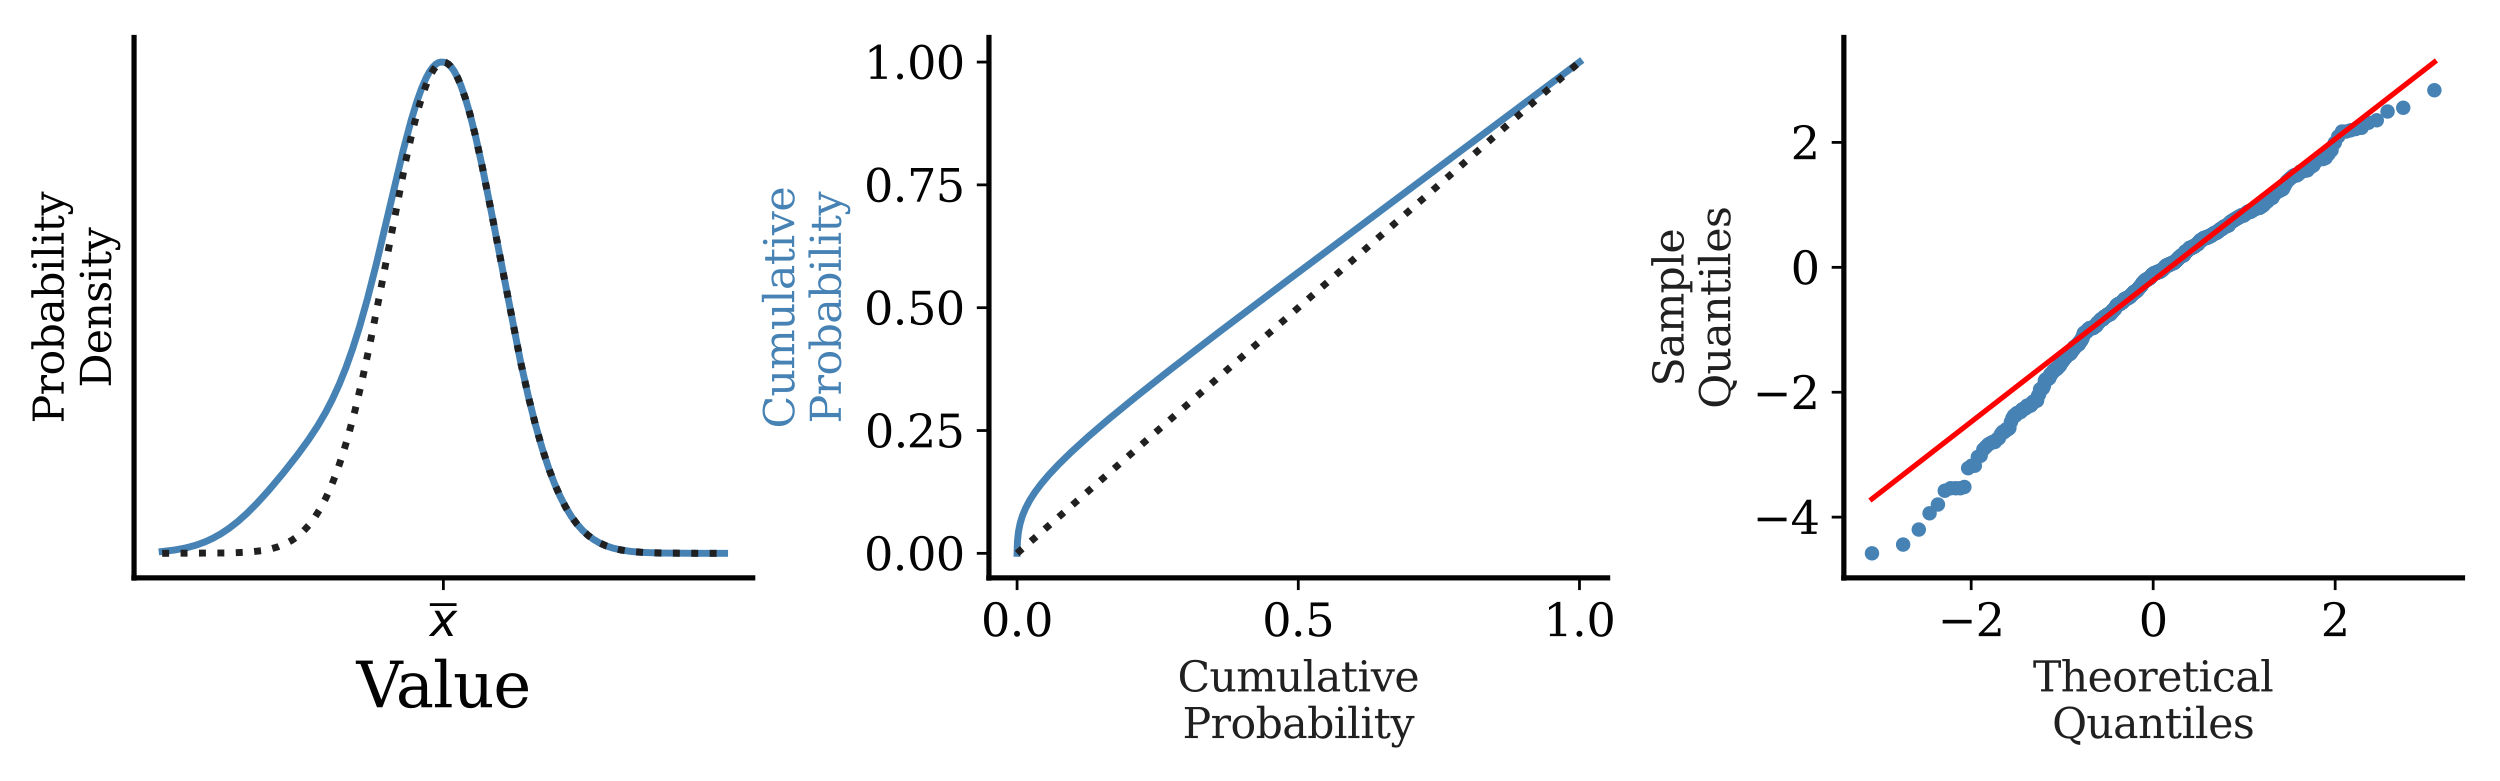 <?xml version="1.0" encoding="utf-8" standalone="no"?>
<!DOCTYPE svg PUBLIC "-//W3C//DTD SVG 1.1//EN"
  "http://www.w3.org/Graphics/SVG/1.1/DTD/svg11.dtd">
<svg xmlns:xlink="http://www.w3.org/1999/xlink" width="720pt" height="225pt" viewBox="0 0 720 225" xmlns="http://www.w3.org/2000/svg" version="1.1">
 <defs>
  <style type="text/css">*{stroke-linejoin: round; stroke-linecap: butt}</style>
 </defs>
 <g id="figure_1">
  <g id="patch_1">
   <path d="M 0 225 
L 720 225 
L 720 0 
L 0 0 
L 0 225 
z
" style="fill: none"/>
  </g>
  <g id="axes_1">
   <g id="patch_2">
    <path d="M 38.608 166.432 
L 216.778 166.432 
L 216.778 10.8 
L 38.608 10.8 
L 38.608 166.432 
z
" style="fill: none"/>
   </g>
   <g id="matplotlib.axis_1">
    <g id="xtick_1">
     <g id="line2d_1">
      <defs>
       <path id="m7fcf5a1a24" d="M 0 0 
L 0 3.5 
" style="stroke: #030303; stroke-width: 0.8"/>
      </defs>
      <g>
       <use xlink:href="#m7fcf5a1a24" x="127.693" y="166.432" style="fill: #030303; stroke: #030303; stroke-width: 0.8"/>
      </g>
     </g>
     <g id="text_1">
      <!-- $\overline{x}$ -->
      <g style="fill: #030303" transform="translate(123.793 183.31) scale(0.13 -0.13)">
       <defs>
        <path id="DejaVuSans-Oblique-78" d="M 3841 3500 
L 2234 1784 
L 3219 0 
L 2559 0 
L 1819 1388 
L 531 0 
L -166 0 
L 1556 1844 
L 641 3500 
L 1300 3500 
L 1972 2234 
L 3144 3500 
L 3841 3500 
z
" transform="scale(0.016)"/>
       </defs>
       <use xlink:href="#DejaVuSans-Oblique-78" transform="translate(0 1.062)"/>
       <path d="M 0 67.5 
L 0 73.75 
L 59.18 73.75 
L 59.18 67.5 
L 0 67.5 
z
"/>
      </g>
     </g>
    </g>
    <g id="text_2">
     <!-- Value -->
     <g style="fill: #030303" transform="translate(102.646 203.691) scale(0.18 -0.18)">
      <defs>
       <path id="DejaVuSerif-56" d="M 1119 4331 
L 2497 750 
L 3872 4331 
L 3347 4331 
L 3347 4666 
L 4716 4666 
L 4716 4331 
L 4263 4331 
L 2597 0 
L 2059 0 
L 403 4331 
L -63 4331 
L -63 4666 
L 1638 4666 
L 1638 4331 
L 1119 4331 
z
" transform="scale(0.016)"/>
       <path id="DejaVuSerif-61" d="M 2547 1044 
L 2547 1747 
L 1806 1747 
Q 1378 1747 1168 1562 
Q 959 1378 959 997 
Q 959 650 1171 447 
Q 1384 244 1747 244 
Q 2106 244 2326 466 
Q 2547 688 2547 1044 
z
M 3122 2075 
L 3122 331 
L 3634 331 
L 3634 0 
L 2547 0 
L 2547 359 
Q 2356 128 2106 18 
Q 1856 -91 1522 -91 
Q 969 -91 644 203 
Q 319 497 319 997 
Q 319 1513 691 1797 
Q 1063 2081 1741 2081 
L 2547 2081 
L 2547 2309 
Q 2547 2688 2317 2895 
Q 2088 3103 1672 3103 
Q 1328 3103 1125 2947 
Q 922 2791 872 2484 
L 575 2484 
L 575 3156 
Q 875 3284 1158 3348 
Q 1441 3413 1709 3413 
Q 2400 3413 2761 3070 
Q 3122 2728 3122 2075 
z
" transform="scale(0.016)"/>
       <path id="DejaVuSerif-6c" d="M 1313 331 
L 1856 331 
L 1856 0 
L 184 0 
L 184 331 
L 738 331 
L 738 4531 
L 184 4531 
L 184 4863 
L 1313 4863 
L 1313 331 
z
" transform="scale(0.016)"/>
       <path id="DejaVuSerif-75" d="M 2266 3322 
L 3341 3322 
L 3341 331 
L 3884 331 
L 3884 0 
L 2766 0 
L 2766 588 
Q 2606 256 2353 82 
Q 2100 -91 1766 -91 
Q 1213 -91 952 223 
Q 691 538 691 1209 
L 691 2988 
L 172 2988 
L 172 3322 
L 1269 3322 
L 1269 1388 
Q 1269 781 1417 556 
Q 1566 331 1947 331 
Q 2347 331 2556 625 
Q 2766 919 2766 1478 
L 2766 2988 
L 2266 2988 
L 2266 3322 
z
" transform="scale(0.016)"/>
       <path id="DejaVuSerif-65" d="M 3469 1600 
L 991 1600 
L 991 1575 
Q 991 903 1244 561 
Q 1497 219 1991 219 
Q 2369 219 2611 417 
Q 2853 616 2950 1006 
L 3413 1006 
Q 3275 459 2904 184 
Q 2534 -91 1931 -91 
Q 1203 -91 761 389 
Q 319 869 319 1663 
Q 319 2450 753 2931 
Q 1188 3413 1894 3413 
Q 2647 3413 3050 2948 
Q 3453 2484 3469 1600 
z
M 2791 1931 
Q 2772 2513 2545 2808 
Q 2319 3103 1894 3103 
Q 1497 3103 1269 2806 
Q 1041 2509 991 1931 
L 2791 1931 
z
" transform="scale(0.016)"/>
      </defs>
      <use xlink:href="#DejaVuSerif-56"/>
      <use xlink:href="#DejaVuSerif-61" x="63.092"/>
      <use xlink:href="#DejaVuSerif-6c" x="122.711"/>
      <use xlink:href="#DejaVuSerif-75" x="154.693"/>
      <use xlink:href="#DejaVuSerif-65" x="219.098"/>
     </g>
    </g>
   </g>
   <g id="matplotlib.axis_2">
    <g id="ytick_1"/>
    <g id="ytick_2"/>
    <g id="ytick_3"/>
    <g id="ytick_4"/>
    <g id="ytick_5"/>
    <g id="text_3">
     <!-- Probability -->
     <g style="fill: #030303" transform="translate(18.334 121.951) rotate(-90) scale(0.12 -0.12)">
      <defs>
       <path id="DejaVuSerif-50" d="M 1581 2375 
L 2406 2375 
Q 2872 2375 3115 2626 
Q 3359 2878 3359 3353 
Q 3359 3831 3115 4081 
Q 2872 4331 2406 4331 
L 1581 4331 
L 1581 2375 
z
M 353 0 
L 353 331 
L 947 331 
L 947 4331 
L 353 4331 
L 353 4666 
L 2559 4666 
Q 3259 4666 3668 4311 
Q 4078 3956 4078 3353 
Q 4078 2753 3668 2397 
Q 3259 2041 2559 2041 
L 1581 2041 
L 1581 331 
L 2303 331 
L 2303 0 
L 353 0 
z
" transform="scale(0.016)"/>
       <path id="DejaVuSerif-72" d="M 3059 3328 
L 3059 2497 
L 2728 2497 
Q 2713 2744 2591 2866 
Q 2469 2988 2234 2988 
Q 1809 2988 1582 2694 
Q 1356 2400 1356 1850 
L 1356 331 
L 2022 331 
L 2022 0 
L 263 0 
L 263 331 
L 781 331 
L 781 2994 
L 231 2994 
L 231 3322 
L 1356 3322 
L 1356 2731 
Q 1525 3078 1790 3245 
Q 2056 3413 2438 3413 
Q 2578 3413 2733 3391 
Q 2888 3369 3059 3328 
z
" transform="scale(0.016)"/>
       <path id="DejaVuSerif-6f" d="M 1925 219 
Q 2388 219 2623 584 
Q 2859 950 2859 1663 
Q 2859 2375 2623 2739 
Q 2388 3103 1925 3103 
Q 1463 3103 1227 2739 
Q 991 2375 991 1663 
Q 991 950 1228 584 
Q 1466 219 1925 219 
z
M 1925 -91 
Q 1200 -91 759 389 
Q 319 869 319 1663 
Q 319 2456 758 2934 
Q 1197 3413 1925 3413 
Q 2653 3413 3092 2934 
Q 3531 2456 3531 1663 
Q 3531 869 3092 389 
Q 2653 -91 1925 -91 
z
" transform="scale(0.016)"/>
       <path id="DejaVuSerif-62" d="M 738 331 
L 738 4531 
L 184 4531 
L 184 4863 
L 1313 4863 
L 1313 2803 
Q 1481 3116 1742 3264 
Q 2003 3413 2388 3413 
Q 3000 3413 3387 2928 
Q 3775 2444 3775 1663 
Q 3775 881 3387 395 
Q 3000 -91 2388 -91 
Q 2003 -91 1742 57 
Q 1481 206 1313 519 
L 1313 0 
L 184 0 
L 184 331 
L 738 331 
z
M 1313 1497 
Q 1313 897 1542 583 
Q 1772 269 2209 269 
Q 2650 269 2876 622 
Q 3103 975 3103 1663 
Q 3103 2353 2876 2703 
Q 2650 3053 2209 3053 
Q 1772 3053 1542 2737 
Q 1313 2422 1313 1825 
L 1313 1497 
z
" transform="scale(0.016)"/>
       <path id="DejaVuSerif-69" d="M 622 4353 
Q 622 4497 726 4603 
Q 831 4709 978 4709 
Q 1122 4709 1226 4603 
Q 1331 4497 1331 4353 
Q 1331 4206 1228 4103 
Q 1125 4000 978 4000 
Q 831 4000 726 4103 
Q 622 4206 622 4353 
z
M 1356 331 
L 1900 331 
L 1900 0 
L 231 0 
L 231 331 
L 781 331 
L 781 2988 
L 231 2988 
L 231 3322 
L 1356 3322 
L 1356 331 
z
" transform="scale(0.016)"/>
       <path id="DejaVuSerif-74" d="M 691 2988 
L 184 2988 
L 184 3322 
L 691 3322 
L 691 4353 
L 1269 4353 
L 1269 3322 
L 2350 3322 
L 2350 2988 
L 1269 2988 
L 1269 878 
Q 1269 456 1350 337 
Q 1431 219 1650 219 
Q 1875 219 1978 351 
Q 2081 484 2088 781 
L 2522 781 
Q 2497 328 2275 118 
Q 2053 -91 1600 -91 
Q 1103 -91 897 129 
Q 691 350 691 878 
L 691 2988 
z
" transform="scale(0.016)"/>
       <path id="DejaVuSerif-79" d="M 1381 -609 
L 1600 -56 
L 359 2988 
L -19 2988 
L -19 3322 
L 1509 3322 
L 1509 2988 
L 978 2988 
L 1913 703 
L 2847 2988 
L 2350 2988 
L 2350 3322 
L 3597 3322 
L 3597 2988 
L 3225 2988 
L 1703 -750 
Q 1547 -1138 1356 -1280 
Q 1166 -1422 819 -1422 
Q 672 -1422 517 -1397 
Q 363 -1372 206 -1325 
L 206 -691 
L 500 -691 
Q 519 -903 608 -995 
Q 697 -1088 884 -1088 
Q 1056 -1088 1161 -992 
Q 1266 -897 1381 -609 
z
" transform="scale(0.016)"/>
      </defs>
      <use xlink:href="#DejaVuSerif-50"/>
      <use xlink:href="#DejaVuSerif-72" x="67.285"/>
      <use xlink:href="#DejaVuSerif-6f" x="115.088"/>
      <use xlink:href="#DejaVuSerif-62" x="175.293"/>
      <use xlink:href="#DejaVuSerif-61" x="239.307"/>
      <use xlink:href="#DejaVuSerif-62" x="298.926"/>
      <use xlink:href="#DejaVuSerif-69" x="362.939"/>
      <use xlink:href="#DejaVuSerif-6c" x="394.922"/>
      <use xlink:href="#DejaVuSerif-69" x="426.904"/>
      <use xlink:href="#DejaVuSerif-74" x="458.887"/>
      <use xlink:href="#DejaVuSerif-79" x="499.072"/>
     </g>
     <!-- Density -->
     <g style="fill: #030303" transform="translate(31.942 111.641) rotate(-90) scale(0.12 -0.12)">
      <defs>
       <path id="DejaVuSerif-44" d="M 1581 331 
L 2163 331 
Q 3072 331 3558 850 
Q 4044 1369 4044 2338 
Q 4044 3306 3559 3818 
Q 3075 4331 2163 4331 
L 1581 4331 
L 1581 331 
z
M 353 0 
L 353 331 
L 947 331 
L 947 4331 
L 353 4331 
L 353 4666 
L 2209 4666 
Q 3416 4666 4089 4050 
Q 4763 3434 4763 2338 
Q 4763 1238 4088 619 
Q 3413 0 2209 0 
L 353 0 
z
" transform="scale(0.016)"/>
       <path id="DejaVuSerif-6e" d="M 263 0 
L 263 331 
L 781 331 
L 781 2988 
L 231 2988 
L 231 3322 
L 1356 3322 
L 1356 2731 
Q 1516 3069 1770 3241 
Q 2025 3413 2363 3413 
Q 2913 3413 3172 3097 
Q 3431 2781 3431 2113 
L 3431 331 
L 3944 331 
L 3944 0 
L 2356 0 
L 2356 331 
L 2853 331 
L 2853 1931 
Q 2853 2541 2703 2767 
Q 2553 2994 2175 2994 
Q 1775 2994 1565 2701 
Q 1356 2409 1356 1850 
L 1356 331 
L 1856 331 
L 1856 0 
L 263 0 
z
" transform="scale(0.016)"/>
       <path id="DejaVuSerif-73" d="M 359 184 
L 359 959 
L 691 959 
Q 703 588 923 403 
Q 1144 219 1575 219 
Q 1963 219 2166 364 
Q 2369 509 2369 788 
Q 2369 1006 2220 1140 
Q 2072 1275 1594 1428 
L 1178 1569 
Q 750 1706 558 1912 
Q 366 2119 366 2438 
Q 366 2894 700 3153 
Q 1034 3413 1625 3413 
Q 1888 3413 2178 3344 
Q 2469 3275 2778 3144 
L 2778 2419 
L 2447 2419 
Q 2434 2741 2221 2922 
Q 2009 3103 1644 3103 
Q 1281 3103 1095 2975 
Q 909 2847 909 2591 
Q 909 2381 1050 2254 
Q 1191 2128 1613 1997 
L 2069 1856 
Q 2541 1709 2748 1489 
Q 2956 1269 2956 922 
Q 2956 450 2595 179 
Q 2234 -91 1600 -91 
Q 1278 -91 972 -22 
Q 666 47 359 184 
z
" transform="scale(0.016)"/>
      </defs>
      <use xlink:href="#DejaVuSerif-44"/>
      <use xlink:href="#DejaVuSerif-65" x="80.176"/>
      <use xlink:href="#DejaVuSerif-6e" x="139.355"/>
      <use xlink:href="#DejaVuSerif-73" x="203.76"/>
      <use xlink:href="#DejaVuSerif-69" x="255.078"/>
      <use xlink:href="#DejaVuSerif-74" x="287.061"/>
      <use xlink:href="#DejaVuSerif-79" x="327.246"/>
     </g>
    </g>
   </g>
   <g id="line2d_2">
    <path d="M 46.707 158.831 
L 50.277 158.408 
L 53.523 157.8 
L 56.444 157.008 
L 59.041 156.062 
L 61.313 155.016 
L 63.586 153.746 
L 65.858 152.239 
L 68.454 150.223 
L 71.051 147.907 
L 73.973 144.98 
L 77.219 141.406 
L 81.438 136.392 
L 85.658 131.038 
L 88.904 126.58 
L 91.501 122.635 
L 93.773 118.755 
L 95.72 114.997 
L 97.668 110.742 
L 99.616 105.905 
L 101.563 100.421 
L 103.511 94.255 
L 105.783 86.213 
L 108.38 76.033 
L 111.95 60.913 
L 116.17 43.128 
L 118.442 34.563 
L 120.065 29.242 
L 121.363 25.595 
L 122.662 22.579 
L 123.636 20.772 
L 124.609 19.384 
L 125.583 18.437 
L 126.232 18.057 
L 126.881 17.883 
L 127.855 17.918 
L 128.504 18.088 
L 129.154 18.485 
L 129.803 19.106 
L 130.777 20.451 
L 131.75 22.28 
L 132.724 24.572 
L 134.023 28.309 
L 135.321 32.758 
L 136.944 39.198 
L 138.891 47.981 
L 141.488 60.94 
L 149.928 104.227 
L 152.2 114.329 
L 154.147 122.09 
L 156.095 128.955 
L 158.043 134.912 
L 159.666 139.198 
L 161.288 142.899 
L 162.911 146.055 
L 164.534 148.713 
L 166.157 150.925 
L 167.78 152.744 
L 169.403 154.223 
L 171.026 155.41 
L 172.649 156.354 
L 174.597 157.222 
L 176.544 157.861 
L 178.817 158.387 
L 181.738 158.818 
L 185.308 159.105 
L 190.502 159.282 
L 200.564 159.353 
L 208.679 159.358 
L 208.679 159.358 
" clip-path="url(#p81d941735a)" style="fill: none; stroke: #4682b4; stroke-width: 2; stroke-linecap: square"/>
   </g>
   <g id="line2d_3">
    <path d="M 46.707 159.358 
L 66.507 159.246 
L 71.7 158.999 
L 75.271 158.607 
L 77.868 158.112 
L 80.14 157.458 
L 82.087 156.672 
L 84.035 155.617 
L 85.658 154.482 
L 87.281 153.065 
L 88.904 151.318 
L 90.527 149.189 
L 92.15 146.625 
L 93.773 143.572 
L 95.396 139.984 
L 97.019 135.818 
L 98.642 131.042 
L 100.265 125.636 
L 102.212 118.319 
L 104.16 110.13 
L 106.432 99.592 
L 109.353 84.849 
L 116.819 46.45 
L 118.767 37.839 
L 120.39 31.583 
L 121.688 27.305 
L 122.986 23.758 
L 123.96 21.617 
L 124.934 19.948 
L 125.908 18.767 
L 126.557 18.258 
L 127.206 17.974 
L 127.855 17.918 
L 128.504 18.088 
L 129.154 18.485 
L 129.803 19.106 
L 130.777 20.451 
L 131.75 22.28 
L 132.724 24.572 
L 134.023 28.309 
L 135.321 32.758 
L 136.944 39.198 
L 138.891 47.981 
L 141.488 60.94 
L 149.928 104.227 
L 152.2 114.329 
L 154.147 122.09 
L 156.095 128.955 
L 158.043 134.912 
L 159.666 139.198 
L 161.288 142.899 
L 162.911 146.055 
L 164.534 148.713 
L 166.157 150.925 
L 167.78 152.744 
L 169.403 154.223 
L 171.026 155.41 
L 172.649 156.354 
L 174.597 157.222 
L 176.544 157.861 
L 178.817 158.387 
L 181.738 158.818 
L 185.308 159.105 
L 190.502 159.282 
L 200.564 159.353 
L 208.679 159.358 
L 208.679 159.358 
" clip-path="url(#p81d941735a)" style="fill: none; stroke-dasharray: 2,3.3; stroke-dashoffset: 0; stroke: #202020; stroke-width: 2"/>
   </g>
   <g id="patch_3">
    <path d="M 38.608 166.432 
L 38.608 10.8 
" style="fill: none; stroke: #030303; stroke-width: 1.5; stroke-linejoin: miter; stroke-linecap: square"/>
   </g>
   <g id="patch_4">
    <path d="M 38.608 166.432 
L 216.778 166.432 
" style="fill: none; stroke: #030303; stroke-width: 1.5; stroke-linejoin: miter; stroke-linecap: square"/>
   </g>
  </g>
  <g id="axes_2">
   <g id="patch_5">
    <path d="M 284.819 166.432 
L 462.989 166.432 
L 462.989 10.8 
L 284.819 10.8 
L 284.819 166.432 
z
" style="fill: none"/>
   </g>
   <g id="matplotlib.axis_3">
    <g id="xtick_2">
     <g id="line2d_4">
      <g>
       <use xlink:href="#m7fcf5a1a24" x="292.918" y="166.432" style="fill: #030303; stroke: #030303; stroke-width: 0.8"/>
      </g>
     </g>
     <g id="text_4">
      <!-- $\mathdefault{0.0}$ -->
      <g style="fill: #030303" transform="translate(282.518 183.31) scale(0.13 -0.13)">
       <defs>
        <path id="DejaVuSerif-30" d="M 2034 219 
Q 2513 219 2750 744 
Q 2988 1269 2988 2328 
Q 2988 3391 2750 3916 
Q 2513 4441 2034 4441 
Q 1556 4441 1318 3916 
Q 1081 3391 1081 2328 
Q 1081 1269 1318 744 
Q 1556 219 2034 219 
z
M 2034 -91 
Q 1275 -91 848 546 
Q 422 1184 422 2328 
Q 422 3475 848 4112 
Q 1275 4750 2034 4750 
Q 2797 4750 3222 4112 
Q 3647 3475 3647 2328 
Q 3647 1184 3222 546 
Q 2797 -91 2034 -91 
z
" transform="scale(0.016)"/>
        <path id="DejaVuSerif-2e" d="M 603 325 
Q 603 500 722 622 
Q 841 744 1019 744 
Q 1191 744 1312 622 
Q 1434 500 1434 325 
Q 1434 153 1312 31 
Q 1191 -91 1019 -91 
Q 841 -91 722 29 
Q 603 150 603 325 
z
" transform="scale(0.016)"/>
       </defs>
       <use xlink:href="#DejaVuSerif-30" transform="translate(0 0.781)"/>
       <use xlink:href="#DejaVuSerif-2e" transform="translate(63.623 0.781)"/>
       <use xlink:href="#DejaVuSerif-30" transform="translate(95.41 0.781)"/>
      </g>
     </g>
    </g>
    <g id="xtick_3">
     <g id="line2d_5">
      <g>
       <use xlink:href="#m7fcf5a1a24" x="373.904" y="166.432" style="fill: #030303; stroke: #030303; stroke-width: 0.8"/>
      </g>
     </g>
     <g id="text_5">
      <!-- $\mathdefault{0.5}$ -->
      <g style="fill: #030303" transform="translate(363.504 183.31) scale(0.13 -0.13)">
       <defs>
        <path id="DejaVuSerif-35" d="M 3219 4666 
L 3219 4153 
L 1081 4153 
L 1081 2816 
Q 1244 2928 1461 2984 
Q 1678 3041 1947 3041 
Q 2703 3041 3140 2622 
Q 3578 2203 3578 1478 
Q 3578 738 3136 323 
Q 2694 -91 1894 -91 
Q 1572 -91 1234 -12 
Q 897 66 544 225 
L 544 1131 
L 897 1131 
Q 925 688 1179 453 
Q 1434 219 1894 219 
Q 2388 219 2653 544 
Q 2919 869 2919 1478 
Q 2919 2084 2655 2407 
Q 2391 2731 1894 2731 
Q 1613 2731 1398 2631 
Q 1184 2531 1019 2322 
L 750 2322 
L 750 4666 
L 3219 4666 
z
" transform="scale(0.016)"/>
       </defs>
       <use xlink:href="#DejaVuSerif-30" transform="translate(0 0.781)"/>
       <use xlink:href="#DejaVuSerif-2e" transform="translate(63.623 0.781)"/>
       <use xlink:href="#DejaVuSerif-35" transform="translate(95.41 0.781)"/>
      </g>
     </g>
    </g>
    <g id="xtick_4">
     <g id="line2d_6">
      <g>
       <use xlink:href="#m7fcf5a1a24" x="454.89" y="166.432" style="fill: #030303; stroke: #030303; stroke-width: 0.8"/>
      </g>
     </g>
     <g id="text_6">
      <!-- $\mathdefault{1.0}$ -->
      <g style="fill: #030303" transform="translate(444.49 183.31) scale(0.13 -0.13)">
       <defs>
        <path id="DejaVuSerif-31" d="M 909 0 
L 909 331 
L 1722 331 
L 1722 4213 
L 781 3603 
L 781 4013 
L 1919 4750 
L 2350 4750 
L 2350 331 
L 3163 331 
L 3163 0 
L 909 0 
z
" transform="scale(0.016)"/>
       </defs>
       <use xlink:href="#DejaVuSerif-31" transform="translate(0 0.781)"/>
       <use xlink:href="#DejaVuSerif-2e" transform="translate(63.623 0.781)"/>
       <use xlink:href="#DejaVuSerif-30" transform="translate(95.41 0.781)"/>
      </g>
     </g>
    </g>
    <g id="text_7">
     <!-- Cumulative -->
     <g style="fill: #202020" transform="translate(339.127 199.132) scale(0.12 -0.12)">
      <defs>
       <path id="DejaVuSerif-43" d="M 4513 1234 
Q 4306 581 3820 245 
Q 3334 -91 2591 -91 
Q 2134 -91 1743 65 
Q 1353 222 1050 525 
Q 700 875 529 1320 
Q 359 1766 359 2328 
Q 359 3416 987 4083 
Q 1616 4750 2644 4750 
Q 3025 4750 3456 4650 
Q 3888 4550 4384 4347 
L 4384 3272 
L 4031 3272 
Q 3916 3859 3567 4137 
Q 3219 4416 2591 4416 
Q 1844 4416 1459 3886 
Q 1075 3356 1075 2328 
Q 1075 1303 1459 773 
Q 1844 244 2591 244 
Q 3113 244 3450 492 
Q 3788 741 3938 1234 
L 4513 1234 
z
" transform="scale(0.016)"/>
       <path id="DejaVuSerif-6d" d="M 3316 2675 
Q 3481 3041 3739 3227 
Q 3997 3413 4341 3413 
Q 4863 3413 5119 3089 
Q 5375 2766 5375 2113 
L 5375 331 
L 5894 331 
L 5894 0 
L 4300 0 
L 4300 331 
L 4800 331 
L 4800 2047 
Q 4800 2556 4650 2772 
Q 4500 2988 4153 2988 
Q 3769 2988 3567 2697 
Q 3366 2406 3366 1850 
L 3366 331 
L 3866 331 
L 3866 0 
L 2291 0 
L 2291 331 
L 2791 331 
L 2791 2069 
Q 2791 2566 2641 2777 
Q 2491 2988 2144 2988 
Q 1759 2988 1557 2697 
Q 1356 2406 1356 1850 
L 1356 331 
L 1856 331 
L 1856 0 
L 263 0 
L 263 331 
L 781 331 
L 781 2994 
L 231 2994 
L 231 3322 
L 1356 3322 
L 1356 2731 
Q 1516 3063 1762 3238 
Q 2009 3413 2322 3413 
Q 2709 3413 2968 3220 
Q 3228 3028 3316 2675 
z
" transform="scale(0.016)"/>
       <path id="DejaVuSerif-76" d="M 1581 0 
L 359 2988 
L -19 2988 
L -19 3322 
L 1509 3322 
L 1509 2988 
L 978 2988 
L 1913 703 
L 2847 2988 
L 2350 2988 
L 2350 3322 
L 3597 3322 
L 3597 2988 
L 3225 2988 
L 2003 0 
L 1581 0 
z
" transform="scale(0.016)"/>
      </defs>
      <use xlink:href="#DejaVuSerif-43"/>
      <use xlink:href="#DejaVuSerif-75" x="76.514"/>
      <use xlink:href="#DejaVuSerif-6d" x="140.918"/>
      <use xlink:href="#DejaVuSerif-75" x="235.742"/>
      <use xlink:href="#DejaVuSerif-6c" x="300.146"/>
      <use xlink:href="#DejaVuSerif-61" x="332.129"/>
      <use xlink:href="#DejaVuSerif-74" x="391.748"/>
      <use xlink:href="#DejaVuSerif-69" x="431.934"/>
      <use xlink:href="#DejaVuSerif-76" x="463.916"/>
      <use xlink:href="#DejaVuSerif-65" x="520.41"/>
     </g>
     <!-- Probability -->
     <g style="fill: #202020" transform="translate(340.569 212.569) scale(0.12 -0.12)">
      <use xlink:href="#DejaVuSerif-50"/>
      <use xlink:href="#DejaVuSerif-72" x="67.285"/>
      <use xlink:href="#DejaVuSerif-6f" x="115.088"/>
      <use xlink:href="#DejaVuSerif-62" x="175.293"/>
      <use xlink:href="#DejaVuSerif-61" x="239.307"/>
      <use xlink:href="#DejaVuSerif-62" x="298.926"/>
      <use xlink:href="#DejaVuSerif-69" x="362.939"/>
      <use xlink:href="#DejaVuSerif-6c" x="394.922"/>
      <use xlink:href="#DejaVuSerif-69" x="426.904"/>
      <use xlink:href="#DejaVuSerif-74" x="458.887"/>
      <use xlink:href="#DejaVuSerif-79" x="499.072"/>
     </g>
    </g>
   </g>
   <g id="matplotlib.axis_4">
    <g id="ytick_6">
     <g id="line2d_7">
      <defs>
       <path id="m23c26b49e4" d="M 0 0 
L -3.5 0 
" style="stroke: #030303; stroke-width: 0.8"/>
      </defs>
      <g>
       <use xlink:href="#m23c26b49e4" x="284.819" y="159.358" style="fill: #030303; stroke: #030303; stroke-width: 0.8"/>
      </g>
     </g>
     <g id="text_8">
      <!-- $\mathdefault{0.00}$ -->
      <g style="fill: #030303" transform="translate(248.829 164.297) scale(0.13 -0.13)">
       <use xlink:href="#DejaVuSerif-30" transform="translate(0 0.781)"/>
       <use xlink:href="#DejaVuSerif-2e" transform="translate(63.623 0.781)"/>
       <use xlink:href="#DejaVuSerif-30" transform="translate(95.41 0.781)"/>
       <use xlink:href="#DejaVuSerif-30" transform="translate(159.033 0.781)"/>
      </g>
     </g>
    </g>
    <g id="ytick_7">
     <g id="line2d_8">
      <g>
       <use xlink:href="#m23c26b49e4" x="284.819" y="123.987" style="fill: #030303; stroke: #030303; stroke-width: 0.8"/>
      </g>
     </g>
     <g id="text_9">
      <!-- $\mathdefault{0.25}$ -->
      <g style="fill: #030303" transform="translate(249.089 128.926) scale(0.13 -0.13)">
       <defs>
        <path id="DejaVuSerif-32" d="M 819 3553 
L 469 3553 
L 469 4384 
Q 803 4563 1142 4656 
Q 1481 4750 1806 4750 
Q 2534 4750 2956 4397 
Q 3378 4044 3378 3438 
Q 3378 2753 2422 1800 
Q 2347 1728 2309 1691 
L 1131 513 
L 3078 513 
L 3078 1088 
L 3444 1088 
L 3444 0 
L 434 0 
L 434 341 
L 1850 1753 
Q 2319 2222 2519 2614 
Q 2719 3006 2719 3438 
Q 2719 3909 2473 4175 
Q 2228 4441 1797 4441 
Q 1350 4441 1106 4219 
Q 863 3997 819 3553 
z
" transform="scale(0.016)"/>
       </defs>
       <use xlink:href="#DejaVuSerif-30" transform="translate(0 0.781)"/>
       <use xlink:href="#DejaVuSerif-2e" transform="translate(63.623 0.781)"/>
       <use xlink:href="#DejaVuSerif-32" transform="translate(92.785 0.781)"/>
       <use xlink:href="#DejaVuSerif-35" transform="translate(156.408 0.781)"/>
      </g>
     </g>
    </g>
    <g id="ytick_8">
     <g id="line2d_9">
      <g>
       <use xlink:href="#m23c26b49e4" x="284.819" y="88.616" style="fill: #030303; stroke: #030303; stroke-width: 0.8"/>
      </g>
     </g>
     <g id="text_10">
      <!-- $\mathdefault{0.50}$ -->
      <g style="fill: #030303" transform="translate(248.829 93.555) scale(0.13 -0.13)">
       <use xlink:href="#DejaVuSerif-30" transform="translate(0 0.781)"/>
       <use xlink:href="#DejaVuSerif-2e" transform="translate(63.623 0.781)"/>
       <use xlink:href="#DejaVuSerif-35" transform="translate(95.41 0.781)"/>
       <use xlink:href="#DejaVuSerif-30" transform="translate(159.033 0.781)"/>
      </g>
     </g>
    </g>
    <g id="ytick_9">
     <g id="line2d_10">
      <g>
       <use xlink:href="#m23c26b49e4" x="284.819" y="53.245" style="fill: #030303; stroke: #030303; stroke-width: 0.8"/>
      </g>
     </g>
     <g id="text_11">
      <!-- $\mathdefault{0.75}$ -->
      <g style="fill: #030303" transform="translate(248.829 58.184) scale(0.13 -0.13)">
       <defs>
        <path id="DejaVuSerif-37" d="M 3609 4347 
L 1784 0 
L 1319 0 
L 3059 4153 
L 903 4153 
L 903 3578 
L 538 3578 
L 538 4666 
L 3609 4666 
L 3609 4347 
z
" transform="scale(0.016)"/>
       </defs>
       <use xlink:href="#DejaVuSerif-30" transform="translate(0 0.781)"/>
       <use xlink:href="#DejaVuSerif-2e" transform="translate(63.623 0.781)"/>
       <use xlink:href="#DejaVuSerif-37" transform="translate(95.41 0.781)"/>
       <use xlink:href="#DejaVuSerif-35" transform="translate(159.033 0.781)"/>
      </g>
     </g>
    </g>
    <g id="ytick_10">
     <g id="line2d_11">
      <g>
       <use xlink:href="#m23c26b49e4" x="284.819" y="17.874" style="fill: #030303; stroke: #030303; stroke-width: 0.8"/>
      </g>
     </g>
     <g id="text_12">
      <!-- $\mathdefault{1.00}$ -->
      <g style="fill: #030303" transform="translate(248.829 22.813) scale(0.13 -0.13)">
       <use xlink:href="#DejaVuSerif-31" transform="translate(0 0.781)"/>
       <use xlink:href="#DejaVuSerif-2e" transform="translate(63.623 0.781)"/>
       <use xlink:href="#DejaVuSerif-30" transform="translate(95.41 0.781)"/>
       <use xlink:href="#DejaVuSerif-30" transform="translate(159.033 0.781)"/>
      </g>
     </g>
    </g>
    <g id="text_13">
     <!-- Cumulative -->
     <g style="fill: #4682b4" transform="translate(228.725 123.394) rotate(-90) scale(0.12 -0.12)">
      <use xlink:href="#DejaVuSerif-43"/>
      <use xlink:href="#DejaVuSerif-75" x="76.514"/>
      <use xlink:href="#DejaVuSerif-6d" x="140.918"/>
      <use xlink:href="#DejaVuSerif-75" x="235.742"/>
      <use xlink:href="#DejaVuSerif-6c" x="300.146"/>
      <use xlink:href="#DejaVuSerif-61" x="332.129"/>
      <use xlink:href="#DejaVuSerif-74" x="391.748"/>
      <use xlink:href="#DejaVuSerif-69" x="431.934"/>
      <use xlink:href="#DejaVuSerif-76" x="463.916"/>
      <use xlink:href="#DejaVuSerif-65" x="520.41"/>
     </g>
     <!-- Probability -->
     <g style="fill: #4682b4" transform="translate(242.163 121.951) rotate(-90) scale(0.12 -0.12)">
      <use xlink:href="#DejaVuSerif-50"/>
      <use xlink:href="#DejaVuSerif-72" x="67.285"/>
      <use xlink:href="#DejaVuSerif-6f" x="115.088"/>
      <use xlink:href="#DejaVuSerif-62" x="175.293"/>
      <use xlink:href="#DejaVuSerif-61" x="239.307"/>
      <use xlink:href="#DejaVuSerif-62" x="298.926"/>
      <use xlink:href="#DejaVuSerif-69" x="362.939"/>
      <use xlink:href="#DejaVuSerif-6c" x="394.922"/>
      <use xlink:href="#DejaVuSerif-69" x="426.904"/>
      <use xlink:href="#DejaVuSerif-74" x="458.887"/>
      <use xlink:href="#DejaVuSerif-79" x="499.072"/>
     </g>
    </g>
   </g>
   <g id="line2d_12">
    <path d="M 292.918 159.354 
L 293.026 155.843 
L 293.324 153.095 
L 293.802 150.723 
L 294.46 148.556 
L 295.383 146.323 
L 296.567 144.081 
L 297.968 141.889 
L 299.785 139.445 
L 302.1 136.709 
L 304.988 133.638 
L 308.524 130.188 
L 313.434 125.731 
L 319.328 120.681 
L 327.157 114.271 
L 337.274 106.273 
L 351.09 95.639 
L 371.315 80.383 
L 454.89 17.874 
L 454.89 17.874 
" clip-path="url(#p20799c040b)" style="fill: none; stroke: #4682b4; stroke-width: 2; stroke-linecap: square"/>
   </g>
   <g id="line2d_13">
    <path d="M 292.918 159.358 
L 454.89 17.874 
L 454.89 17.874 
" clip-path="url(#p20799c040b)" style="fill: none; stroke-dasharray: 2,3.3; stroke-dashoffset: 0; stroke: #202020; stroke-width: 2"/>
   </g>
   <g id="patch_6">
    <path d="M 284.819 166.432 
L 284.819 10.8 
" style="fill: none; stroke: #030303; stroke-width: 1.5; stroke-linejoin: miter; stroke-linecap: square"/>
   </g>
   <g id="patch_7">
    <path d="M 284.819 166.432 
L 462.989 166.432 
" style="fill: none; stroke: #030303; stroke-width: 1.5; stroke-linejoin: miter; stroke-linecap: square"/>
   </g>
  </g>
  <g id="axes_3">
   <g id="patch_8">
    <path d="M 531.03 166.432 
L 709.2 166.432 
L 709.2 10.8 
L 531.03 10.8 
L 531.03 166.432 
z
" style="fill: none"/>
   </g>
   <g id="PathCollection_1">
    <defs>
     <path id="m241982c8f2" d="M 0 1.581 
C 0.419 1.581 0.822 1.415 1.118 1.118 
C 1.415 0.822 1.581 0.419 1.581 0 
C 1.581 -0.419 1.415 -0.822 1.118 -1.118 
C 0.822 -1.415 0.419 -1.581 0 -1.581 
C -0.419 -1.581 -0.822 -1.415 -1.118 -1.118 
C -1.415 -0.822 -1.581 -0.419 -1.581 0 
C -1.581 0.419 -1.415 0.822 -1.118 1.118 
C -0.822 1.415 -0.419 1.581 0 1.581 
z
" style="stroke: #4682b4"/>
    </defs>
    <g clip-path="url(#pe97f62e7fc)">
     <use xlink:href="#m241982c8f2" x="539.129" y="159.358" style="fill: #4682b4; stroke: #4682b4"/>
     <use xlink:href="#m241982c8f2" x="548.103" y="156.835" style="fill: #4682b4; stroke: #4682b4"/>
     <use xlink:href="#m241982c8f2" x="552.61" y="152.509" style="fill: #4682b4; stroke: #4682b4"/>
     <use xlink:href="#m241982c8f2" x="555.717" y="147.823" style="fill: #4682b4; stroke: #4682b4"/>
     <use xlink:href="#m241982c8f2" x="558.119" y="145.3" style="fill: #4682b4; stroke: #4682b4"/>
     <use xlink:href="#m241982c8f2" x="560.091" y="141.335" style="fill: #4682b4; stroke: #4682b4"/>
     <use xlink:href="#m241982c8f2" x="561.772" y="140.614" style="fill: #4682b4; stroke: #4682b4"/>
     <use xlink:href="#m241982c8f2" x="563.243" y="140.614" style="fill: #4682b4; stroke: #4682b4"/>
     <use xlink:href="#m241982c8f2" x="564.554" y="140.614" style="fill: #4682b4; stroke: #4682b4"/>
     <use xlink:href="#m241982c8f2" x="565.739" y="140.253" style="fill: #4682b4; stroke: #4682b4"/>
     <use xlink:href="#m241982c8f2" x="566.822" y="134.846" style="fill: #4682b4; stroke: #4682b4"/>
     <use xlink:href="#m241982c8f2" x="567.821" y="134.125" style="fill: #4682b4; stroke: #4682b4"/>
     <use xlink:href="#m241982c8f2" x="568.75" y="134.125" style="fill: #4682b4; stroke: #4682b4"/>
     <use xlink:href="#m241982c8f2" x="569.618" y="131.602" style="fill: #4682b4; stroke: #4682b4"/>
     <use xlink:href="#m241982c8f2" x="570.434" y="131.242" style="fill: #4682b4; stroke: #4682b4"/>
     <use xlink:href="#m241982c8f2" x="571.205" y="129.439" style="fill: #4682b4; stroke: #4682b4"/>
     <use xlink:href="#m241982c8f2" x="571.935" y="128.719" style="fill: #4682b4; stroke: #4682b4"/>
     <use xlink:href="#m241982c8f2" x="572.63" y="127.998" style="fill: #4682b4; stroke: #4682b4"/>
     <use xlink:href="#m241982c8f2" x="573.293" y="127.637" style="fill: #4682b4; stroke: #4682b4"/>
     <use xlink:href="#m241982c8f2" x="573.927" y="127.277" style="fill: #4682b4; stroke: #4682b4"/>
     <use xlink:href="#m241982c8f2" x="574.536" y="127.277" style="fill: #4682b4; stroke: #4682b4"/>
     <use xlink:href="#m241982c8f2" x="575.12" y="126.556" style="fill: #4682b4; stroke: #4682b4"/>
     <use xlink:href="#m241982c8f2" x="575.683" y="126.195" style="fill: #4682b4; stroke: #4682b4"/>
     <use xlink:href="#m241982c8f2" x="576.227" y="125.114" style="fill: #4682b4; stroke: #4682b4"/>
     <use xlink:href="#m241982c8f2" x="576.752" y="124.393" style="fill: #4682b4; stroke: #4682b4"/>
     <use xlink:href="#m241982c8f2" x="577.26" y="124.393" style="fill: #4682b4; stroke: #4682b4"/>
     <use xlink:href="#m241982c8f2" x="577.753" y="123.672" style="fill: #4682b4; stroke: #4682b4"/>
     <use xlink:href="#m241982c8f2" x="578.231" y="123.672" style="fill: #4682b4; stroke: #4682b4"/>
     <use xlink:href="#m241982c8f2" x="578.695" y="123.312" style="fill: #4682b4; stroke: #4682b4"/>
     <use xlink:href="#m241982c8f2" x="579.147" y="121.509" style="fill: #4682b4; stroke: #4682b4"/>
     <use xlink:href="#m241982c8f2" x="579.587" y="120.428" style="fill: #4682b4; stroke: #4682b4"/>
     <use xlink:href="#m241982c8f2" x="580.016" y="119.707" style="fill: #4682b4; stroke: #4682b4"/>
     <use xlink:href="#m241982c8f2" x="580.435" y="119.707" style="fill: #4682b4; stroke: #4682b4"/>
     <use xlink:href="#m241982c8f2" x="580.843" y="118.986" style="fill: #4682b4; stroke: #4682b4"/>
     <use xlink:href="#m241982c8f2" x="581.242" y="118.986" style="fill: #4682b4; stroke: #4682b4"/>
     <use xlink:href="#m241982c8f2" x="581.633" y="118.626" style="fill: #4682b4; stroke: #4682b4"/>
     <use xlink:href="#m241982c8f2" x="582.015" y="118.626" style="fill: #4682b4; stroke: #4682b4"/>
     <use xlink:href="#m241982c8f2" x="582.389" y="117.905" style="fill: #4682b4; stroke: #4682b4"/>
     <use xlink:href="#m241982c8f2" x="582.756" y="117.905" style="fill: #4682b4; stroke: #4682b4"/>
     <use xlink:href="#m241982c8f2" x="583.115" y="117.544" style="fill: #4682b4; stroke: #4682b4"/>
     <use xlink:href="#m241982c8f2" x="583.468" y="117.544" style="fill: #4682b4; stroke: #4682b4"/>
     <use xlink:href="#m241982c8f2" x="583.814" y="116.823" style="fill: #4682b4; stroke: #4682b4"/>
     <use xlink:href="#m241982c8f2" x="584.153" y="116.823" style="fill: #4682b4; stroke: #4682b4"/>
     <use xlink:href="#m241982c8f2" x="584.487" y="116.823" style="fill: #4682b4; stroke: #4682b4"/>
     <use xlink:href="#m241982c8f2" x="584.816" y="116.823" style="fill: #4682b4; stroke: #4682b4"/>
     <use xlink:href="#m241982c8f2" x="585.138" y="116.463" style="fill: #4682b4; stroke: #4682b4"/>
     <use xlink:href="#m241982c8f2" x="585.456" y="115.742" style="fill: #4682b4; stroke: #4682b4"/>
     <use xlink:href="#m241982c8f2" x="585.768" y="115.742" style="fill: #4682b4; stroke: #4682b4"/>
     <use xlink:href="#m241982c8f2" x="586.076" y="115.381" style="fill: #4682b4; stroke: #4682b4"/>
     <use xlink:href="#m241982c8f2" x="586.379" y="115.381" style="fill: #4682b4; stroke: #4682b4"/>
     <use xlink:href="#m241982c8f2" x="586.678" y="115.381" style="fill: #4682b4; stroke: #4682b4"/>
     <use xlink:href="#m241982c8f2" x="586.972" y="113.94" style="fill: #4682b4; stroke: #4682b4"/>
     <use xlink:href="#m241982c8f2" x="587.263" y="113.579" style="fill: #4682b4; stroke: #4682b4"/>
     <use xlink:href="#m241982c8f2" x="587.549" y="112.137" style="fill: #4682b4; stroke: #4682b4"/>
     <use xlink:href="#m241982c8f2" x="587.831" y="112.137" style="fill: #4682b4; stroke: #4682b4"/>
     <use xlink:href="#m241982c8f2" x="588.11" y="111.777" style="fill: #4682b4; stroke: #4682b4"/>
     <use xlink:href="#m241982c8f2" x="588.385" y="111.777" style="fill: #4682b4; stroke: #4682b4"/>
     <use xlink:href="#m241982c8f2" x="588.657" y="111.056" style="fill: #4682b4; stroke: #4682b4"/>
     <use xlink:href="#m241982c8f2" x="588.925" y="109.614" style="fill: #4682b4; stroke: #4682b4"/>
     <use xlink:href="#m241982c8f2" x="589.191" y="109.254" style="fill: #4682b4; stroke: #4682b4"/>
     <use xlink:href="#m241982c8f2" x="589.453" y="109.254" style="fill: #4682b4; stroke: #4682b4"/>
     <use xlink:href="#m241982c8f2" x="589.712" y="109.254" style="fill: #4682b4; stroke: #4682b4"/>
     <use xlink:href="#m241982c8f2" x="589.968" y="108.893" style="fill: #4682b4; stroke: #4682b4"/>
     <use xlink:href="#m241982c8f2" x="590.221" y="108.893" style="fill: #4682b4; stroke: #4682b4"/>
     <use xlink:href="#m241982c8f2" x="590.471" y="107.812" style="fill: #4682b4; stroke: #4682b4"/>
     <use xlink:href="#m241982c8f2" x="590.719" y="107.812" style="fill: #4682b4; stroke: #4682b4"/>
     <use xlink:href="#m241982c8f2" x="590.964" y="107.451" style="fill: #4682b4; stroke: #4682b4"/>
     <use xlink:href="#m241982c8f2" x="591.207" y="107.091" style="fill: #4682b4; stroke: #4682b4"/>
     <use xlink:href="#m241982c8f2" x="591.447" y="106.73" style="fill: #4682b4; stroke: #4682b4"/>
     <use xlink:href="#m241982c8f2" x="591.685" y="106.73" style="fill: #4682b4; stroke: #4682b4"/>
     <use xlink:href="#m241982c8f2" x="591.92" y="106.37" style="fill: #4682b4; stroke: #4682b4"/>
     <use xlink:href="#m241982c8f2" x="592.154" y="106.37" style="fill: #4682b4; stroke: #4682b4"/>
     <use xlink:href="#m241982c8f2" x="592.385" y="106.009" style="fill: #4682b4; stroke: #4682b4"/>
     <use xlink:href="#m241982c8f2" x="592.614" y="106.009" style="fill: #4682b4; stroke: #4682b4"/>
     <use xlink:href="#m241982c8f2" x="592.84" y="105.649" style="fill: #4682b4; stroke: #4682b4"/>
     <use xlink:href="#m241982c8f2" x="593.065" y="105.289" style="fill: #4682b4; stroke: #4682b4"/>
     <use xlink:href="#m241982c8f2" x="593.288" y="105.289" style="fill: #4682b4; stroke: #4682b4"/>
     <use xlink:href="#m241982c8f2" x="593.509" y="104.568" style="fill: #4682b4; stroke: #4682b4"/>
     <use xlink:href="#m241982c8f2" x="593.728" y="104.207" style="fill: #4682b4; stroke: #4682b4"/>
     <use xlink:href="#m241982c8f2" x="593.945" y="104.207" style="fill: #4682b4; stroke: #4682b4"/>
     <use xlink:href="#m241982c8f2" x="594.161" y="103.847" style="fill: #4682b4; stroke: #4682b4"/>
     <use xlink:href="#m241982c8f2" x="594.374" y="103.486" style="fill: #4682b4; stroke: #4682b4"/>
     <use xlink:href="#m241982c8f2" x="594.586" y="103.126" style="fill: #4682b4; stroke: #4682b4"/>
     <use xlink:href="#m241982c8f2" x="594.797" y="103.126" style="fill: #4682b4; stroke: #4682b4"/>
     <use xlink:href="#m241982c8f2" x="595.005" y="102.765" style="fill: #4682b4; stroke: #4682b4"/>
     <use xlink:href="#m241982c8f2" x="595.212" y="102.405" style="fill: #4682b4; stroke: #4682b4"/>
     <use xlink:href="#m241982c8f2" x="595.418" y="102.044" style="fill: #4682b4; stroke: #4682b4"/>
     <use xlink:href="#m241982c8f2" x="595.622" y="102.044" style="fill: #4682b4; stroke: #4682b4"/>
     <use xlink:href="#m241982c8f2" x="595.825" y="102.044" style="fill: #4682b4; stroke: #4682b4"/>
     <use xlink:href="#m241982c8f2" x="596.026" y="102.044" style="fill: #4682b4; stroke: #4682b4"/>
     <use xlink:href="#m241982c8f2" x="596.226" y="101.684" style="fill: #4682b4; stroke: #4682b4"/>
     <use xlink:href="#m241982c8f2" x="596.424" y="101.684" style="fill: #4682b4; stroke: #4682b4"/>
     <use xlink:href="#m241982c8f2" x="596.621" y="101.323" style="fill: #4682b4; stroke: #4682b4"/>
     <use xlink:href="#m241982c8f2" x="596.817" y="100.603" style="fill: #4682b4; stroke: #4682b4"/>
     <use xlink:href="#m241982c8f2" x="597.011" y="100.603" style="fill: #4682b4; stroke: #4682b4"/>
     <use xlink:href="#m241982c8f2" x="597.204" y="100.603" style="fill: #4682b4; stroke: #4682b4"/>
     <use xlink:href="#m241982c8f2" x="597.396" y="99.882" style="fill: #4682b4; stroke: #4682b4"/>
     <use xlink:href="#m241982c8f2" x="597.587" y="99.882" style="fill: #4682b4; stroke: #4682b4"/>
     <use xlink:href="#m241982c8f2" x="597.776" y="99.882" style="fill: #4682b4; stroke: #4682b4"/>
     <use xlink:href="#m241982c8f2" x="597.965" y="99.521" style="fill: #4682b4; stroke: #4682b4"/>
     <use xlink:href="#m241982c8f2" x="598.152" y="99.521" style="fill: #4682b4; stroke: #4682b4"/>
     <use xlink:href="#m241982c8f2" x="598.338" y="99.161" style="fill: #4682b4; stroke: #4682b4"/>
     <use xlink:href="#m241982c8f2" x="598.523" y="99.161" style="fill: #4682b4; stroke: #4682b4"/>
     <use xlink:href="#m241982c8f2" x="598.707" y="99.161" style="fill: #4682b4; stroke: #4682b4"/>
     <use xlink:href="#m241982c8f2" x="598.89" y="98.44" style="fill: #4682b4; stroke: #4682b4"/>
     <use xlink:href="#m241982c8f2" x="599.072" y="98.44" style="fill: #4682b4; stroke: #4682b4"/>
     <use xlink:href="#m241982c8f2" x="599.253" y="98.079" style="fill: #4682b4; stroke: #4682b4"/>
     <use xlink:href="#m241982c8f2" x="599.433" y="98.079" style="fill: #4682b4; stroke: #4682b4"/>
     <use xlink:href="#m241982c8f2" x="599.611" y="97.358" style="fill: #4682b4; stroke: #4682b4"/>
     <use xlink:href="#m241982c8f2" x="599.789" y="97.358" style="fill: #4682b4; stroke: #4682b4"/>
     <use xlink:href="#m241982c8f2" x="599.966" y="96.637" style="fill: #4682b4; stroke: #4682b4"/>
     <use xlink:href="#m241982c8f2" x="600.143" y="95.917" style="fill: #4682b4; stroke: #4682b4"/>
     <use xlink:href="#m241982c8f2" x="600.318" y="95.917" style="fill: #4682b4; stroke: #4682b4"/>
     <use xlink:href="#m241982c8f2" x="600.492" y="95.917" style="fill: #4682b4; stroke: #4682b4"/>
     <use xlink:href="#m241982c8f2" x="600.666" y="95.556" style="fill: #4682b4; stroke: #4682b4"/>
     <use xlink:href="#m241982c8f2" x="600.838" y="95.556" style="fill: #4682b4; stroke: #4682b4"/>
     <use xlink:href="#m241982c8f2" x="601.01" y="95.556" style="fill: #4682b4; stroke: #4682b4"/>
     <use xlink:href="#m241982c8f2" x="601.181" y="95.196" style="fill: #4682b4; stroke: #4682b4"/>
     <use xlink:href="#m241982c8f2" x="601.351" y="94.835" style="fill: #4682b4; stroke: #4682b4"/>
     <use xlink:href="#m241982c8f2" x="601.52" y="94.835" style="fill: #4682b4; stroke: #4682b4"/>
     <use xlink:href="#m241982c8f2" x="601.689" y="94.835" style="fill: #4682b4; stroke: #4682b4"/>
     <use xlink:href="#m241982c8f2" x="601.857" y="94.475" style="fill: #4682b4; stroke: #4682b4"/>
     <use xlink:href="#m241982c8f2" x="602.024" y="94.475" style="fill: #4682b4; stroke: #4682b4"/>
     <use xlink:href="#m241982c8f2" x="602.19" y="94.475" style="fill: #4682b4; stroke: #4682b4"/>
     <use xlink:href="#m241982c8f2" x="602.356" y="94.475" style="fill: #4682b4; stroke: #4682b4"/>
     <use xlink:href="#m241982c8f2" x="602.521" y="94.475" style="fill: #4682b4; stroke: #4682b4"/>
     <use xlink:href="#m241982c8f2" x="602.685" y="94.475" style="fill: #4682b4; stroke: #4682b4"/>
     <use xlink:href="#m241982c8f2" x="602.849" y="94.475" style="fill: #4682b4; stroke: #4682b4"/>
     <use xlink:href="#m241982c8f2" x="603.012" y="94.114" style="fill: #4682b4; stroke: #4682b4"/>
     <use xlink:href="#m241982c8f2" x="603.174" y="94.114" style="fill: #4682b4; stroke: #4682b4"/>
     <use xlink:href="#m241982c8f2" x="603.335" y="94.114" style="fill: #4682b4; stroke: #4682b4"/>
     <use xlink:href="#m241982c8f2" x="603.496" y="93.754" style="fill: #4682b4; stroke: #4682b4"/>
     <use xlink:href="#m241982c8f2" x="603.657" y="93.754" style="fill: #4682b4; stroke: #4682b4"/>
     <use xlink:href="#m241982c8f2" x="603.816" y="93.754" style="fill: #4682b4; stroke: #4682b4"/>
     <use xlink:href="#m241982c8f2" x="603.976" y="93.033" style="fill: #4682b4; stroke: #4682b4"/>
     <use xlink:href="#m241982c8f2" x="604.134" y="93.033" style="fill: #4682b4; stroke: #4682b4"/>
     <use xlink:href="#m241982c8f2" x="604.292" y="93.033" style="fill: #4682b4; stroke: #4682b4"/>
     <use xlink:href="#m241982c8f2" x="604.449" y="92.672" style="fill: #4682b4; stroke: #4682b4"/>
     <use xlink:href="#m241982c8f2" x="604.606" y="92.672" style="fill: #4682b4; stroke: #4682b4"/>
     <use xlink:href="#m241982c8f2" x="604.762" y="92.312" style="fill: #4682b4; stroke: #4682b4"/>
     <use xlink:href="#m241982c8f2" x="604.918" y="92.312" style="fill: #4682b4; stroke: #4682b4"/>
     <use xlink:href="#m241982c8f2" x="605.073" y="91.951" style="fill: #4682b4; stroke: #4682b4"/>
     <use xlink:href="#m241982c8f2" x="605.228" y="91.951" style="fill: #4682b4; stroke: #4682b4"/>
     <use xlink:href="#m241982c8f2" x="605.382" y="91.951" style="fill: #4682b4; stroke: #4682b4"/>
     <use xlink:href="#m241982c8f2" x="605.536" y="91.951" style="fill: #4682b4; stroke: #4682b4"/>
     <use xlink:href="#m241982c8f2" x="605.689" y="91.951" style="fill: #4682b4; stroke: #4682b4"/>
     <use xlink:href="#m241982c8f2" x="605.842" y="91.591" style="fill: #4682b4; stroke: #4682b4"/>
     <use xlink:href="#m241982c8f2" x="605.994" y="91.231" style="fill: #4682b4; stroke: #4682b4"/>
     <use xlink:href="#m241982c8f2" x="606.145" y="91.231" style="fill: #4682b4; stroke: #4682b4"/>
     <use xlink:href="#m241982c8f2" x="606.297" y="91.231" style="fill: #4682b4; stroke: #4682b4"/>
     <use xlink:href="#m241982c8f2" x="606.447" y="91.231" style="fill: #4682b4; stroke: #4682b4"/>
     <use xlink:href="#m241982c8f2" x="606.598" y="90.87" style="fill: #4682b4; stroke: #4682b4"/>
     <use xlink:href="#m241982c8f2" x="606.747" y="90.87" style="fill: #4682b4; stroke: #4682b4"/>
     <use xlink:href="#m241982c8f2" x="606.897" y="90.87" style="fill: #4682b4; stroke: #4682b4"/>
     <use xlink:href="#m241982c8f2" x="607.046" y="90.51" style="fill: #4682b4; stroke: #4682b4"/>
     <use xlink:href="#m241982c8f2" x="607.194" y="90.51" style="fill: #4682b4; stroke: #4682b4"/>
     <use xlink:href="#m241982c8f2" x="607.343" y="90.51" style="fill: #4682b4; stroke: #4682b4"/>
     <use xlink:href="#m241982c8f2" x="607.49" y="90.51" style="fill: #4682b4; stroke: #4682b4"/>
     <use xlink:href="#m241982c8f2" x="607.638" y="90.51" style="fill: #4682b4; stroke: #4682b4"/>
     <use xlink:href="#m241982c8f2" x="607.785" y="90.51" style="fill: #4682b4; stroke: #4682b4"/>
     <use xlink:href="#m241982c8f2" x="607.931" y="90.149" style="fill: #4682b4; stroke: #4682b4"/>
     <use xlink:href="#m241982c8f2" x="608.077" y="90.149" style="fill: #4682b4; stroke: #4682b4"/>
     <use xlink:href="#m241982c8f2" x="608.223" y="89.789" style="fill: #4682b4; stroke: #4682b4"/>
     <use xlink:href="#m241982c8f2" x="608.369" y="89.428" style="fill: #4682b4; stroke: #4682b4"/>
     <use xlink:href="#m241982c8f2" x="608.514" y="89.428" style="fill: #4682b4; stroke: #4682b4"/>
     <use xlink:href="#m241982c8f2" x="608.658" y="89.428" style="fill: #4682b4; stroke: #4682b4"/>
     <use xlink:href="#m241982c8f2" x="608.803" y="89.068" style="fill: #4682b4; stroke: #4682b4"/>
     <use xlink:href="#m241982c8f2" x="608.947" y="89.068" style="fill: #4682b4; stroke: #4682b4"/>
     <use xlink:href="#m241982c8f2" x="609.091" y="89.068" style="fill: #4682b4; stroke: #4682b4"/>
     <use xlink:href="#m241982c8f2" x="609.234" y="88.707" style="fill: #4682b4; stroke: #4682b4"/>
     <use xlink:href="#m241982c8f2" x="609.377" y="88.347" style="fill: #4682b4; stroke: #4682b4"/>
     <use xlink:href="#m241982c8f2" x="609.52" y="87.986" style="fill: #4682b4; stroke: #4682b4"/>
     <use xlink:href="#m241982c8f2" x="609.662" y="87.986" style="fill: #4682b4; stroke: #4682b4"/>
     <use xlink:href="#m241982c8f2" x="609.804" y="87.986" style="fill: #4682b4; stroke: #4682b4"/>
     <use xlink:href="#m241982c8f2" x="609.946" y="87.626" style="fill: #4682b4; stroke: #4682b4"/>
     <use xlink:href="#m241982c8f2" x="610.088" y="87.626" style="fill: #4682b4; stroke: #4682b4"/>
     <use xlink:href="#m241982c8f2" x="610.229" y="87.626" style="fill: #4682b4; stroke: #4682b4"/>
     <use xlink:href="#m241982c8f2" x="610.37" y="87.626" style="fill: #4682b4; stroke: #4682b4"/>
     <use xlink:href="#m241982c8f2" x="610.51" y="87.626" style="fill: #4682b4; stroke: #4682b4"/>
     <use xlink:href="#m241982c8f2" x="610.651" y="87.265" style="fill: #4682b4; stroke: #4682b4"/>
     <use xlink:href="#m241982c8f2" x="610.791" y="87.265" style="fill: #4682b4; stroke: #4682b4"/>
     <use xlink:href="#m241982c8f2" x="610.931" y="87.265" style="fill: #4682b4; stroke: #4682b4"/>
     <use xlink:href="#m241982c8f2" x="611.07" y="87.265" style="fill: #4682b4; stroke: #4682b4"/>
     <use xlink:href="#m241982c8f2" x="611.21" y="86.905" style="fill: #4682b4; stroke: #4682b4"/>
     <use xlink:href="#m241982c8f2" x="611.349" y="86.905" style="fill: #4682b4; stroke: #4682b4"/>
     <use xlink:href="#m241982c8f2" x="611.487" y="86.905" style="fill: #4682b4; stroke: #4682b4"/>
     <use xlink:href="#m241982c8f2" x="611.626" y="86.545" style="fill: #4682b4; stroke: #4682b4"/>
     <use xlink:href="#m241982c8f2" x="611.764" y="86.184" style="fill: #4682b4; stroke: #4682b4"/>
     <use xlink:href="#m241982c8f2" x="611.903" y="86.184" style="fill: #4682b4; stroke: #4682b4"/>
     <use xlink:href="#m241982c8f2" x="612.04" y="86.184" style="fill: #4682b4; stroke: #4682b4"/>
     <use xlink:href="#m241982c8f2" x="612.178" y="86.184" style="fill: #4682b4; stroke: #4682b4"/>
     <use xlink:href="#m241982c8f2" x="612.315" y="86.184" style="fill: #4682b4; stroke: #4682b4"/>
     <use xlink:href="#m241982c8f2" x="612.453" y="85.824" style="fill: #4682b4; stroke: #4682b4"/>
     <use xlink:href="#m241982c8f2" x="612.59" y="85.824" style="fill: #4682b4; stroke: #4682b4"/>
     <use xlink:href="#m241982c8f2" x="612.727" y="85.824" style="fill: #4682b4; stroke: #4682b4"/>
     <use xlink:href="#m241982c8f2" x="612.863" y="85.824" style="fill: #4682b4; stroke: #4682b4"/>
     <use xlink:href="#m241982c8f2" x="613" y="85.824" style="fill: #4682b4; stroke: #4682b4"/>
     <use xlink:href="#m241982c8f2" x="613.136" y="85.463" style="fill: #4682b4; stroke: #4682b4"/>
     <use xlink:href="#m241982c8f2" x="613.272" y="85.463" style="fill: #4682b4; stroke: #4682b4"/>
     <use xlink:href="#m241982c8f2" x="613.408" y="85.463" style="fill: #4682b4; stroke: #4682b4"/>
     <use xlink:href="#m241982c8f2" x="613.543" y="85.463" style="fill: #4682b4; stroke: #4682b4"/>
     <use xlink:href="#m241982c8f2" x="613.679" y="85.103" style="fill: #4682b4; stroke: #4682b4"/>
     <use xlink:href="#m241982c8f2" x="613.814" y="85.103" style="fill: #4682b4; stroke: #4682b4"/>
     <use xlink:href="#m241982c8f2" x="613.949" y="84.742" style="fill: #4682b4; stroke: #4682b4"/>
     <use xlink:href="#m241982c8f2" x="614.084" y="84.742" style="fill: #4682b4; stroke: #4682b4"/>
     <use xlink:href="#m241982c8f2" x="614.219" y="84.742" style="fill: #4682b4; stroke: #4682b4"/>
     <use xlink:href="#m241982c8f2" x="614.354" y="84.382" style="fill: #4682b4; stroke: #4682b4"/>
     <use xlink:href="#m241982c8f2" x="614.488" y="84.382" style="fill: #4682b4; stroke: #4682b4"/>
     <use xlink:href="#m241982c8f2" x="614.623" y="84.021" style="fill: #4682b4; stroke: #4682b4"/>
     <use xlink:href="#m241982c8f2" x="614.757" y="84.021" style="fill: #4682b4; stroke: #4682b4"/>
     <use xlink:href="#m241982c8f2" x="614.891" y="84.021" style="fill: #4682b4; stroke: #4682b4"/>
     <use xlink:href="#m241982c8f2" x="615.025" y="84.021" style="fill: #4682b4; stroke: #4682b4"/>
     <use xlink:href="#m241982c8f2" x="615.159" y="84.021" style="fill: #4682b4; stroke: #4682b4"/>
     <use xlink:href="#m241982c8f2" x="615.292" y="83.661" style="fill: #4682b4; stroke: #4682b4"/>
     <use xlink:href="#m241982c8f2" x="615.426" y="83.661" style="fill: #4682b4; stroke: #4682b4"/>
     <use xlink:href="#m241982c8f2" x="615.559" y="83.661" style="fill: #4682b4; stroke: #4682b4"/>
     <use xlink:href="#m241982c8f2" x="615.693" y="83.3" style="fill: #4682b4; stroke: #4682b4"/>
     <use xlink:href="#m241982c8f2" x="615.826" y="83.3" style="fill: #4682b4; stroke: #4682b4"/>
     <use xlink:href="#m241982c8f2" x="615.959" y="82.94" style="fill: #4682b4; stroke: #4682b4"/>
     <use xlink:href="#m241982c8f2" x="616.092" y="82.94" style="fill: #4682b4; stroke: #4682b4"/>
     <use xlink:href="#m241982c8f2" x="616.225" y="82.579" style="fill: #4682b4; stroke: #4682b4"/>
     <use xlink:href="#m241982c8f2" x="616.358" y="82.579" style="fill: #4682b4; stroke: #4682b4"/>
     <use xlink:href="#m241982c8f2" x="616.49" y="82.579" style="fill: #4682b4; stroke: #4682b4"/>
     <use xlink:href="#m241982c8f2" x="616.623" y="82.219" style="fill: #4682b4; stroke: #4682b4"/>
     <use xlink:href="#m241982c8f2" x="616.756" y="82.219" style="fill: #4682b4; stroke: #4682b4"/>
     <use xlink:href="#m241982c8f2" x="616.888" y="81.859" style="fill: #4682b4; stroke: #4682b4"/>
     <use xlink:href="#m241982c8f2" x="617.02" y="81.498" style="fill: #4682b4; stroke: #4682b4"/>
     <use xlink:href="#m241982c8f2" x="617.153" y="81.498" style="fill: #4682b4; stroke: #4682b4"/>
     <use xlink:href="#m241982c8f2" x="617.285" y="81.498" style="fill: #4682b4; stroke: #4682b4"/>
     <use xlink:href="#m241982c8f2" x="617.417" y="81.138" style="fill: #4682b4; stroke: #4682b4"/>
     <use xlink:href="#m241982c8f2" x="617.549" y="81.138" style="fill: #4682b4; stroke: #4682b4"/>
     <use xlink:href="#m241982c8f2" x="617.681" y="80.777" style="fill: #4682b4; stroke: #4682b4"/>
     <use xlink:href="#m241982c8f2" x="617.813" y="80.777" style="fill: #4682b4; stroke: #4682b4"/>
     <use xlink:href="#m241982c8f2" x="617.945" y="80.777" style="fill: #4682b4; stroke: #4682b4"/>
     <use xlink:href="#m241982c8f2" x="618.077" y="80.777" style="fill: #4682b4; stroke: #4682b4"/>
     <use xlink:href="#m241982c8f2" x="618.208" y="80.417" style="fill: #4682b4; stroke: #4682b4"/>
     <use xlink:href="#m241982c8f2" x="618.34" y="80.417" style="fill: #4682b4; stroke: #4682b4"/>
     <use xlink:href="#m241982c8f2" x="618.472" y="80.417" style="fill: #4682b4; stroke: #4682b4"/>
     <use xlink:href="#m241982c8f2" x="618.603" y="80.417" style="fill: #4682b4; stroke: #4682b4"/>
     <use xlink:href="#m241982c8f2" x="618.735" y="80.417" style="fill: #4682b4; stroke: #4682b4"/>
     <use xlink:href="#m241982c8f2" x="618.866" y="80.056" style="fill: #4682b4; stroke: #4682b4"/>
     <use xlink:href="#m241982c8f2" x="618.998" y="80.056" style="fill: #4682b4; stroke: #4682b4"/>
     <use xlink:href="#m241982c8f2" x="619.129" y="80.056" style="fill: #4682b4; stroke: #4682b4"/>
     <use xlink:href="#m241982c8f2" x="619.261" y="80.056" style="fill: #4682b4; stroke: #4682b4"/>
     <use xlink:href="#m241982c8f2" x="619.392" y="79.696" style="fill: #4682b4; stroke: #4682b4"/>
     <use xlink:href="#m241982c8f2" x="619.524" y="79.696" style="fill: #4682b4; stroke: #4682b4"/>
     <use xlink:href="#m241982c8f2" x="619.655" y="79.335" style="fill: #4682b4; stroke: #4682b4"/>
     <use xlink:href="#m241982c8f2" x="619.787" y="79.335" style="fill: #4682b4; stroke: #4682b4"/>
     <use xlink:href="#m241982c8f2" x="619.918" y="78.975" style="fill: #4682b4; stroke: #4682b4"/>
     <use xlink:href="#m241982c8f2" x="620.049" y="78.975" style="fill: #4682b4; stroke: #4682b4"/>
     <use xlink:href="#m241982c8f2" x="620.181" y="78.975" style="fill: #4682b4; stroke: #4682b4"/>
     <use xlink:href="#m241982c8f2" x="620.312" y="78.975" style="fill: #4682b4; stroke: #4682b4"/>
     <use xlink:href="#m241982c8f2" x="620.444" y="78.614" style="fill: #4682b4; stroke: #4682b4"/>
     <use xlink:href="#m241982c8f2" x="620.575" y="78.614" style="fill: #4682b4; stroke: #4682b4"/>
     <use xlink:href="#m241982c8f2" x="620.706" y="78.614" style="fill: #4682b4; stroke: #4682b4"/>
     <use xlink:href="#m241982c8f2" x="620.838" y="78.614" style="fill: #4682b4; stroke: #4682b4"/>
     <use xlink:href="#m241982c8f2" x="620.969" y="78.614" style="fill: #4682b4; stroke: #4682b4"/>
     <use xlink:href="#m241982c8f2" x="621.101" y="78.614" style="fill: #4682b4; stroke: #4682b4"/>
     <use xlink:href="#m241982c8f2" x="621.232" y="78.614" style="fill: #4682b4; stroke: #4682b4"/>
     <use xlink:href="#m241982c8f2" x="621.364" y="78.254" style="fill: #4682b4; stroke: #4682b4"/>
     <use xlink:href="#m241982c8f2" x="621.495" y="78.254" style="fill: #4682b4; stroke: #4682b4"/>
     <use xlink:href="#m241982c8f2" x="621.627" y="78.254" style="fill: #4682b4; stroke: #4682b4"/>
     <use xlink:href="#m241982c8f2" x="621.758" y="78.254" style="fill: #4682b4; stroke: #4682b4"/>
     <use xlink:href="#m241982c8f2" x="621.89" y="78.254" style="fill: #4682b4; stroke: #4682b4"/>
     <use xlink:href="#m241982c8f2" x="622.022" y="78.254" style="fill: #4682b4; stroke: #4682b4"/>
     <use xlink:href="#m241982c8f2" x="622.154" y="78.254" style="fill: #4682b4; stroke: #4682b4"/>
     <use xlink:href="#m241982c8f2" x="622.285" y="77.893" style="fill: #4682b4; stroke: #4682b4"/>
     <use xlink:href="#m241982c8f2" x="622.417" y="77.893" style="fill: #4682b4; stroke: #4682b4"/>
     <use xlink:href="#m241982c8f2" x="622.549" y="77.893" style="fill: #4682b4; stroke: #4682b4"/>
     <use xlink:href="#m241982c8f2" x="622.681" y="77.893" style="fill: #4682b4; stroke: #4682b4"/>
     <use xlink:href="#m241982c8f2" x="622.813" y="77.533" style="fill: #4682b4; stroke: #4682b4"/>
     <use xlink:href="#m241982c8f2" x="622.945" y="77.533" style="fill: #4682b4; stroke: #4682b4"/>
     <use xlink:href="#m241982c8f2" x="623.077" y="77.533" style="fill: #4682b4; stroke: #4682b4"/>
     <use xlink:href="#m241982c8f2" x="623.21" y="77.172" style="fill: #4682b4; stroke: #4682b4"/>
     <use xlink:href="#m241982c8f2" x="623.342" y="77.172" style="fill: #4682b4; stroke: #4682b4"/>
     <use xlink:href="#m241982c8f2" x="623.475" y="76.812" style="fill: #4682b4; stroke: #4682b4"/>
     <use xlink:href="#m241982c8f2" x="623.607" y="76.812" style="fill: #4682b4; stroke: #4682b4"/>
     <use xlink:href="#m241982c8f2" x="623.74" y="76.812" style="fill: #4682b4; stroke: #4682b4"/>
     <use xlink:href="#m241982c8f2" x="623.872" y="76.452" style="fill: #4682b4; stroke: #4682b4"/>
     <use xlink:href="#m241982c8f2" x="624.005" y="76.452" style="fill: #4682b4; stroke: #4682b4"/>
     <use xlink:href="#m241982c8f2" x="624.138" y="76.452" style="fill: #4682b4; stroke: #4682b4"/>
     <use xlink:href="#m241982c8f2" x="624.271" y="76.452" style="fill: #4682b4; stroke: #4682b4"/>
     <use xlink:href="#m241982c8f2" x="624.404" y="76.452" style="fill: #4682b4; stroke: #4682b4"/>
     <use xlink:href="#m241982c8f2" x="624.537" y="76.452" style="fill: #4682b4; stroke: #4682b4"/>
     <use xlink:href="#m241982c8f2" x="624.671" y="76.091" style="fill: #4682b4; stroke: #4682b4"/>
     <use xlink:href="#m241982c8f2" x="624.804" y="76.091" style="fill: #4682b4; stroke: #4682b4"/>
     <use xlink:href="#m241982c8f2" x="624.938" y="76.091" style="fill: #4682b4; stroke: #4682b4"/>
     <use xlink:href="#m241982c8f2" x="625.071" y="76.091" style="fill: #4682b4; stroke: #4682b4"/>
     <use xlink:href="#m241982c8f2" x="625.205" y="76.091" style="fill: #4682b4; stroke: #4682b4"/>
     <use xlink:href="#m241982c8f2" x="625.339" y="76.091" style="fill: #4682b4; stroke: #4682b4"/>
     <use xlink:href="#m241982c8f2" x="625.473" y="75.731" style="fill: #4682b4; stroke: #4682b4"/>
     <use xlink:href="#m241982c8f2" x="625.607" y="75.731" style="fill: #4682b4; stroke: #4682b4"/>
     <use xlink:href="#m241982c8f2" x="625.742" y="75.731" style="fill: #4682b4; stroke: #4682b4"/>
     <use xlink:href="#m241982c8f2" x="625.876" y="75.731" style="fill: #4682b4; stroke: #4682b4"/>
     <use xlink:href="#m241982c8f2" x="626.011" y="75.731" style="fill: #4682b4; stroke: #4682b4"/>
     <use xlink:href="#m241982c8f2" x="626.146" y="75.731" style="fill: #4682b4; stroke: #4682b4"/>
     <use xlink:href="#m241982c8f2" x="626.281" y="75.37" style="fill: #4682b4; stroke: #4682b4"/>
     <use xlink:href="#m241982c8f2" x="626.416" y="75.37" style="fill: #4682b4; stroke: #4682b4"/>
     <use xlink:href="#m241982c8f2" x="626.551" y="75.37" style="fill: #4682b4; stroke: #4682b4"/>
     <use xlink:href="#m241982c8f2" x="626.687" y="75.01" style="fill: #4682b4; stroke: #4682b4"/>
     <use xlink:href="#m241982c8f2" x="626.822" y="75.01" style="fill: #4682b4; stroke: #4682b4"/>
     <use xlink:href="#m241982c8f2" x="626.958" y="75.01" style="fill: #4682b4; stroke: #4682b4"/>
     <use xlink:href="#m241982c8f2" x="627.094" y="74.649" style="fill: #4682b4; stroke: #4682b4"/>
     <use xlink:href="#m241982c8f2" x="627.231" y="74.649" style="fill: #4682b4; stroke: #4682b4"/>
     <use xlink:href="#m241982c8f2" x="627.367" y="74.289" style="fill: #4682b4; stroke: #4682b4"/>
     <use xlink:href="#m241982c8f2" x="627.504" y="74.289" style="fill: #4682b4; stroke: #4682b4"/>
     <use xlink:href="#m241982c8f2" x="627.64" y="74.289" style="fill: #4682b4; stroke: #4682b4"/>
     <use xlink:href="#m241982c8f2" x="627.777" y="73.928" style="fill: #4682b4; stroke: #4682b4"/>
     <use xlink:href="#m241982c8f2" x="627.915" y="73.928" style="fill: #4682b4; stroke: #4682b4"/>
     <use xlink:href="#m241982c8f2" x="628.052" y="73.928" style="fill: #4682b4; stroke: #4682b4"/>
     <use xlink:href="#m241982c8f2" x="628.19" y="73.568" style="fill: #4682b4; stroke: #4682b4"/>
     <use xlink:href="#m241982c8f2" x="628.328" y="73.568" style="fill: #4682b4; stroke: #4682b4"/>
     <use xlink:href="#m241982c8f2" x="628.466" y="73.568" style="fill: #4682b4; stroke: #4682b4"/>
     <use xlink:href="#m241982c8f2" x="628.604" y="73.568" style="fill: #4682b4; stroke: #4682b4"/>
     <use xlink:href="#m241982c8f2" x="628.743" y="73.568" style="fill: #4682b4; stroke: #4682b4"/>
     <use xlink:href="#m241982c8f2" x="628.881" y="73.568" style="fill: #4682b4; stroke: #4682b4"/>
     <use xlink:href="#m241982c8f2" x="629.021" y="73.207" style="fill: #4682b4; stroke: #4682b4"/>
     <use xlink:href="#m241982c8f2" x="629.16" y="73.207" style="fill: #4682b4; stroke: #4682b4"/>
     <use xlink:href="#m241982c8f2" x="629.299" y="72.486" style="fill: #4682b4; stroke: #4682b4"/>
     <use xlink:href="#m241982c8f2" x="629.439" y="72.486" style="fill: #4682b4; stroke: #4682b4"/>
     <use xlink:href="#m241982c8f2" x="629.579" y="72.486" style="fill: #4682b4; stroke: #4682b4"/>
     <use xlink:href="#m241982c8f2" x="629.72" y="72.486" style="fill: #4682b4; stroke: #4682b4"/>
     <use xlink:href="#m241982c8f2" x="629.86" y="72.126" style="fill: #4682b4; stroke: #4682b4"/>
     <use xlink:href="#m241982c8f2" x="630.001" y="72.126" style="fill: #4682b4; stroke: #4682b4"/>
     <use xlink:href="#m241982c8f2" x="630.142" y="72.126" style="fill: #4682b4; stroke: #4682b4"/>
     <use xlink:href="#m241982c8f2" x="630.284" y="71.766" style="fill: #4682b4; stroke: #4682b4"/>
     <use xlink:href="#m241982c8f2" x="630.426" y="71.766" style="fill: #4682b4; stroke: #4682b4"/>
     <use xlink:href="#m241982c8f2" x="630.568" y="71.405" style="fill: #4682b4; stroke: #4682b4"/>
     <use xlink:href="#m241982c8f2" x="630.71" y="71.405" style="fill: #4682b4; stroke: #4682b4"/>
     <use xlink:href="#m241982c8f2" x="630.853" y="71.405" style="fill: #4682b4; stroke: #4682b4"/>
     <use xlink:href="#m241982c8f2" x="630.996" y="71.405" style="fill: #4682b4; stroke: #4682b4"/>
     <use xlink:href="#m241982c8f2" x="631.139" y="71.405" style="fill: #4682b4; stroke: #4682b4"/>
     <use xlink:href="#m241982c8f2" x="631.283" y="71.405" style="fill: #4682b4; stroke: #4682b4"/>
     <use xlink:href="#m241982c8f2" x="631.427" y="71.045" style="fill: #4682b4; stroke: #4682b4"/>
     <use xlink:href="#m241982c8f2" x="631.572" y="71.045" style="fill: #4682b4; stroke: #4682b4"/>
     <use xlink:href="#m241982c8f2" x="631.716" y="71.045" style="fill: #4682b4; stroke: #4682b4"/>
     <use xlink:href="#m241982c8f2" x="631.861" y="71.045" style="fill: #4682b4; stroke: #4682b4"/>
     <use xlink:href="#m241982c8f2" x="632.007" y="71.045" style="fill: #4682b4; stroke: #4682b4"/>
     <use xlink:href="#m241982c8f2" x="632.153" y="70.684" style="fill: #4682b4; stroke: #4682b4"/>
     <use xlink:href="#m241982c8f2" x="632.299" y="70.684" style="fill: #4682b4; stroke: #4682b4"/>
     <use xlink:href="#m241982c8f2" x="632.445" y="70.684" style="fill: #4682b4; stroke: #4682b4"/>
     <use xlink:href="#m241982c8f2" x="632.592" y="70.324" style="fill: #4682b4; stroke: #4682b4"/>
     <use xlink:href="#m241982c8f2" x="632.74" y="70.324" style="fill: #4682b4; stroke: #4682b4"/>
     <use xlink:href="#m241982c8f2" x="632.888" y="70.324" style="fill: #4682b4; stroke: #4682b4"/>
     <use xlink:href="#m241982c8f2" x="633.036" y="70.324" style="fill: #4682b4; stroke: #4682b4"/>
     <use xlink:href="#m241982c8f2" x="633.184" y="69.963" style="fill: #4682b4; stroke: #4682b4"/>
     <use xlink:href="#m241982c8f2" x="633.333" y="69.603" style="fill: #4682b4; stroke: #4682b4"/>
     <use xlink:href="#m241982c8f2" x="633.483" y="69.603" style="fill: #4682b4; stroke: #4682b4"/>
     <use xlink:href="#m241982c8f2" x="633.632" y="69.242" style="fill: #4682b4; stroke: #4682b4"/>
     <use xlink:href="#m241982c8f2" x="633.783" y="69.242" style="fill: #4682b4; stroke: #4682b4"/>
     <use xlink:href="#m241982c8f2" x="633.934" y="69.242" style="fill: #4682b4; stroke: #4682b4"/>
     <use xlink:href="#m241982c8f2" x="634.085" y="69.242" style="fill: #4682b4; stroke: #4682b4"/>
     <use xlink:href="#m241982c8f2" x="634.236" y="68.882" style="fill: #4682b4; stroke: #4682b4"/>
     <use xlink:href="#m241982c8f2" x="634.389" y="68.882" style="fill: #4682b4; stroke: #4682b4"/>
     <use xlink:href="#m241982c8f2" x="634.541" y="68.882" style="fill: #4682b4; stroke: #4682b4"/>
     <use xlink:href="#m241982c8f2" x="634.694" y="68.521" style="fill: #4682b4; stroke: #4682b4"/>
     <use xlink:href="#m241982c8f2" x="634.848" y="68.521" style="fill: #4682b4; stroke: #4682b4"/>
     <use xlink:href="#m241982c8f2" x="635.002" y="68.521" style="fill: #4682b4; stroke: #4682b4"/>
     <use xlink:href="#m241982c8f2" x="635.157" y="68.521" style="fill: #4682b4; stroke: #4682b4"/>
     <use xlink:href="#m241982c8f2" x="635.312" y="68.521" style="fill: #4682b4; stroke: #4682b4"/>
     <use xlink:href="#m241982c8f2" x="635.468" y="68.521" style="fill: #4682b4; stroke: #4682b4"/>
     <use xlink:href="#m241982c8f2" x="635.624" y="68.521" style="fill: #4682b4; stroke: #4682b4"/>
     <use xlink:href="#m241982c8f2" x="635.781" y="68.161" style="fill: #4682b4; stroke: #4682b4"/>
     <use xlink:href="#m241982c8f2" x="635.938" y="68.161" style="fill: #4682b4; stroke: #4682b4"/>
     <use xlink:href="#m241982c8f2" x="636.096" y="68.161" style="fill: #4682b4; stroke: #4682b4"/>
     <use xlink:href="#m241982c8f2" x="636.254" y="68.161" style="fill: #4682b4; stroke: #4682b4"/>
     <use xlink:href="#m241982c8f2" x="636.414" y="68.161" style="fill: #4682b4; stroke: #4682b4"/>
     <use xlink:href="#m241982c8f2" x="636.573" y="67.8" style="fill: #4682b4; stroke: #4682b4"/>
     <use xlink:href="#m241982c8f2" x="636.734" y="67.8" style="fill: #4682b4; stroke: #4682b4"/>
     <use xlink:href="#m241982c8f2" x="636.895" y="67.8" style="fill: #4682b4; stroke: #4682b4"/>
     <use xlink:href="#m241982c8f2" x="637.056" y="67.8" style="fill: #4682b4; stroke: #4682b4"/>
     <use xlink:href="#m241982c8f2" x="637.218" y="67.44" style="fill: #4682b4; stroke: #4682b4"/>
     <use xlink:href="#m241982c8f2" x="637.381" y="67.44" style="fill: #4682b4; stroke: #4682b4"/>
     <use xlink:href="#m241982c8f2" x="637.545" y="67.44" style="fill: #4682b4; stroke: #4682b4"/>
     <use xlink:href="#m241982c8f2" x="637.709" y="67.08" style="fill: #4682b4; stroke: #4682b4"/>
     <use xlink:href="#m241982c8f2" x="637.874" y="67.08" style="fill: #4682b4; stroke: #4682b4"/>
     <use xlink:href="#m241982c8f2" x="638.04" y="67.08" style="fill: #4682b4; stroke: #4682b4"/>
     <use xlink:href="#m241982c8f2" x="638.206" y="67.08" style="fill: #4682b4; stroke: #4682b4"/>
     <use xlink:href="#m241982c8f2" x="638.373" y="67.08" style="fill: #4682b4; stroke: #4682b4"/>
     <use xlink:href="#m241982c8f2" x="638.541" y="66.719" style="fill: #4682b4; stroke: #4682b4"/>
     <use xlink:href="#m241982c8f2" x="638.71" y="66.719" style="fill: #4682b4; stroke: #4682b4"/>
     <use xlink:href="#m241982c8f2" x="638.879" y="66.719" style="fill: #4682b4; stroke: #4682b4"/>
     <use xlink:href="#m241982c8f2" x="639.049" y="66.359" style="fill: #4682b4; stroke: #4682b4"/>
     <use xlink:href="#m241982c8f2" x="639.22" y="66.359" style="fill: #4682b4; stroke: #4682b4"/>
     <use xlink:href="#m241982c8f2" x="639.392" y="65.998" style="fill: #4682b4; stroke: #4682b4"/>
     <use xlink:href="#m241982c8f2" x="639.565" y="65.998" style="fill: #4682b4; stroke: #4682b4"/>
     <use xlink:href="#m241982c8f2" x="639.738" y="65.998" style="fill: #4682b4; stroke: #4682b4"/>
     <use xlink:href="#m241982c8f2" x="639.912" y="65.998" style="fill: #4682b4; stroke: #4682b4"/>
     <use xlink:href="#m241982c8f2" x="640.088" y="65.638" style="fill: #4682b4; stroke: #4682b4"/>
     <use xlink:href="#m241982c8f2" x="640.264" y="65.638" style="fill: #4682b4; stroke: #4682b4"/>
     <use xlink:href="#m241982c8f2" x="640.441" y="65.277" style="fill: #4682b4; stroke: #4682b4"/>
     <use xlink:href="#m241982c8f2" x="640.619" y="65.277" style="fill: #4682b4; stroke: #4682b4"/>
     <use xlink:href="#m241982c8f2" x="640.798" y="65.277" style="fill: #4682b4; stroke: #4682b4"/>
     <use xlink:href="#m241982c8f2" x="640.977" y="65.277" style="fill: #4682b4; stroke: #4682b4"/>
     <use xlink:href="#m241982c8f2" x="641.158" y="64.917" style="fill: #4682b4; stroke: #4682b4"/>
     <use xlink:href="#m241982c8f2" x="641.34" y="64.917" style="fill: #4682b4; stroke: #4682b4"/>
     <use xlink:href="#m241982c8f2" x="641.523" y="64.917" style="fill: #4682b4; stroke: #4682b4"/>
     <use xlink:href="#m241982c8f2" x="641.707" y="64.917" style="fill: #4682b4; stroke: #4682b4"/>
     <use xlink:href="#m241982c8f2" x="641.892" y="64.917" style="fill: #4682b4; stroke: #4682b4"/>
     <use xlink:href="#m241982c8f2" x="642.078" y="64.196" style="fill: #4682b4; stroke: #4682b4"/>
     <use xlink:href="#m241982c8f2" x="642.265" y="64.196" style="fill: #4682b4; stroke: #4682b4"/>
     <use xlink:href="#m241982c8f2" x="642.454" y="63.835" style="fill: #4682b4; stroke: #4682b4"/>
     <use xlink:href="#m241982c8f2" x="642.643" y="63.835" style="fill: #4682b4; stroke: #4682b4"/>
     <use xlink:href="#m241982c8f2" x="642.834" y="63.835" style="fill: #4682b4; stroke: #4682b4"/>
     <use xlink:href="#m241982c8f2" x="643.026" y="63.475" style="fill: #4682b4; stroke: #4682b4"/>
     <use xlink:href="#m241982c8f2" x="643.219" y="63.475" style="fill: #4682b4; stroke: #4682b4"/>
     <use xlink:href="#m241982c8f2" x="643.413" y="63.475" style="fill: #4682b4; stroke: #4682b4"/>
     <use xlink:href="#m241982c8f2" x="643.609" y="63.114" style="fill: #4682b4; stroke: #4682b4"/>
     <use xlink:href="#m241982c8f2" x="643.806" y="63.114" style="fill: #4682b4; stroke: #4682b4"/>
     <use xlink:href="#m241982c8f2" x="644.004" y="63.114" style="fill: #4682b4; stroke: #4682b4"/>
     <use xlink:href="#m241982c8f2" x="644.204" y="62.754" style="fill: #4682b4; stroke: #4682b4"/>
     <use xlink:href="#m241982c8f2" x="644.405" y="62.754" style="fill: #4682b4; stroke: #4682b4"/>
     <use xlink:href="#m241982c8f2" x="644.608" y="62.754" style="fill: #4682b4; stroke: #4682b4"/>
     <use xlink:href="#m241982c8f2" x="644.812" y="62.394" style="fill: #4682b4; stroke: #4682b4"/>
     <use xlink:href="#m241982c8f2" x="645.018" y="62.394" style="fill: #4682b4; stroke: #4682b4"/>
     <use xlink:href="#m241982c8f2" x="645.225" y="62.394" style="fill: #4682b4; stroke: #4682b4"/>
     <use xlink:href="#m241982c8f2" x="645.434" y="62.033" style="fill: #4682b4; stroke: #4682b4"/>
     <use xlink:href="#m241982c8f2" x="645.644" y="62.033" style="fill: #4682b4; stroke: #4682b4"/>
     <use xlink:href="#m241982c8f2" x="645.856" y="62.033" style="fill: #4682b4; stroke: #4682b4"/>
     <use xlink:href="#m241982c8f2" x="646.07" y="62.033" style="fill: #4682b4; stroke: #4682b4"/>
     <use xlink:href="#m241982c8f2" x="646.285" y="62.033" style="fill: #4682b4; stroke: #4682b4"/>
     <use xlink:href="#m241982c8f2" x="646.502" y="61.673" style="fill: #4682b4; stroke: #4682b4"/>
     <use xlink:href="#m241982c8f2" x="646.721" y="61.673" style="fill: #4682b4; stroke: #4682b4"/>
     <use xlink:href="#m241982c8f2" x="646.942" y="61.312" style="fill: #4682b4; stroke: #4682b4"/>
     <use xlink:href="#m241982c8f2" x="647.165" y="61.312" style="fill: #4682b4; stroke: #4682b4"/>
     <use xlink:href="#m241982c8f2" x="647.39" y="60.952" style="fill: #4682b4; stroke: #4682b4"/>
     <use xlink:href="#m241982c8f2" x="647.617" y="60.952" style="fill: #4682b4; stroke: #4682b4"/>
     <use xlink:href="#m241982c8f2" x="647.845" y="60.952" style="fill: #4682b4; stroke: #4682b4"/>
     <use xlink:href="#m241982c8f2" x="648.076" y="60.952" style="fill: #4682b4; stroke: #4682b4"/>
     <use xlink:href="#m241982c8f2" x="648.31" y="60.952" style="fill: #4682b4; stroke: #4682b4"/>
     <use xlink:href="#m241982c8f2" x="648.545" y="60.591" style="fill: #4682b4; stroke: #4682b4"/>
     <use xlink:href="#m241982c8f2" x="648.783" y="60.591" style="fill: #4682b4; stroke: #4682b4"/>
     <use xlink:href="#m241982c8f2" x="649.023" y="60.231" style="fill: #4682b4; stroke: #4682b4"/>
     <use xlink:href="#m241982c8f2" x="649.266" y="60.231" style="fill: #4682b4; stroke: #4682b4"/>
     <use xlink:href="#m241982c8f2" x="649.511" y="60.231" style="fill: #4682b4; stroke: #4682b4"/>
     <use xlink:href="#m241982c8f2" x="649.759" y="59.87" style="fill: #4682b4; stroke: #4682b4"/>
     <use xlink:href="#m241982c8f2" x="650.009" y="59.87" style="fill: #4682b4; stroke: #4682b4"/>
     <use xlink:href="#m241982c8f2" x="650.262" y="59.87" style="fill: #4682b4; stroke: #4682b4"/>
     <use xlink:href="#m241982c8f2" x="650.519" y="59.87" style="fill: #4682b4; stroke: #4682b4"/>
     <use xlink:href="#m241982c8f2" x="650.778" y="59.87" style="fill: #4682b4; stroke: #4682b4"/>
     <use xlink:href="#m241982c8f2" x="651.04" y="59.51" style="fill: #4682b4; stroke: #4682b4"/>
     <use xlink:href="#m241982c8f2" x="651.305" y="59.51" style="fill: #4682b4; stroke: #4682b4"/>
     <use xlink:href="#m241982c8f2" x="651.573" y="59.149" style="fill: #4682b4; stroke: #4682b4"/>
     <use xlink:href="#m241982c8f2" x="651.845" y="59.149" style="fill: #4682b4; stroke: #4682b4"/>
     <use xlink:href="#m241982c8f2" x="652.12" y="58.789" style="fill: #4682b4; stroke: #4682b4"/>
     <use xlink:href="#m241982c8f2" x="652.399" y="58.068" style="fill: #4682b4; stroke: #4682b4"/>
     <use xlink:href="#m241982c8f2" x="652.681" y="58.068" style="fill: #4682b4; stroke: #4682b4"/>
     <use xlink:href="#m241982c8f2" x="652.967" y="58.068" style="fill: #4682b4; stroke: #4682b4"/>
     <use xlink:href="#m241982c8f2" x="653.258" y="57.708" style="fill: #4682b4; stroke: #4682b4"/>
     <use xlink:href="#m241982c8f2" x="653.552" y="57.347" style="fill: #4682b4; stroke: #4682b4"/>
     <use xlink:href="#m241982c8f2" x="653.851" y="56.987" style="fill: #4682b4; stroke: #4682b4"/>
     <use xlink:href="#m241982c8f2" x="654.154" y="56.987" style="fill: #4682b4; stroke: #4682b4"/>
     <use xlink:href="#m241982c8f2" x="654.462" y="56.987" style="fill: #4682b4; stroke: #4682b4"/>
     <use xlink:href="#m241982c8f2" x="654.774" y="56.266" style="fill: #4682b4; stroke: #4682b4"/>
     <use xlink:href="#m241982c8f2" x="655.092" y="55.905" style="fill: #4682b4; stroke: #4682b4"/>
     <use xlink:href="#m241982c8f2" x="655.415" y="55.184" style="fill: #4682b4; stroke: #4682b4"/>
     <use xlink:href="#m241982c8f2" x="655.743" y="55.184" style="fill: #4682b4; stroke: #4682b4"/>
     <use xlink:href="#m241982c8f2" x="656.077" y="55.184" style="fill: #4682b4; stroke: #4682b4"/>
     <use xlink:href="#m241982c8f2" x="656.417" y="54.824" style="fill: #4682b4; stroke: #4682b4"/>
     <use xlink:href="#m241982c8f2" x="656.763" y="54.824" style="fill: #4682b4; stroke: #4682b4"/>
     <use xlink:href="#m241982c8f2" x="657.115" y="54.463" style="fill: #4682b4; stroke: #4682b4"/>
     <use xlink:href="#m241982c8f2" x="657.475" y="54.463" style="fill: #4682b4; stroke: #4682b4"/>
     <use xlink:href="#m241982c8f2" x="657.841" y="53.742" style="fill: #4682b4; stroke: #4682b4"/>
     <use xlink:href="#m241982c8f2" x="658.215" y="53.022" style="fill: #4682b4; stroke: #4682b4"/>
     <use xlink:href="#m241982c8f2" x="658.597" y="52.301" style="fill: #4682b4; stroke: #4682b4"/>
     <use xlink:href="#m241982c8f2" x="658.988" y="51.94" style="fill: #4682b4; stroke: #4682b4"/>
     <use xlink:href="#m241982c8f2" x="659.387" y="51.58" style="fill: #4682b4; stroke: #4682b4"/>
     <use xlink:href="#m241982c8f2" x="659.795" y="51.219" style="fill: #4682b4; stroke: #4682b4"/>
     <use xlink:href="#m241982c8f2" x="660.214" y="50.859" style="fill: #4682b4; stroke: #4682b4"/>
     <use xlink:href="#m241982c8f2" x="660.643" y="50.498" style="fill: #4682b4; stroke: #4682b4"/>
     <use xlink:href="#m241982c8f2" x="661.083" y="50.498" style="fill: #4682b4; stroke: #4682b4"/>
     <use xlink:href="#m241982c8f2" x="661.535" y="50.498" style="fill: #4682b4; stroke: #4682b4"/>
     <use xlink:href="#m241982c8f2" x="661.999" y="50.138" style="fill: #4682b4; stroke: #4682b4"/>
     <use xlink:href="#m241982c8f2" x="662.477" y="49.417" style="fill: #4682b4; stroke: #4682b4"/>
     <use xlink:href="#m241982c8f2" x="662.97" y="49.417" style="fill: #4682b4; stroke: #4682b4"/>
     <use xlink:href="#m241982c8f2" x="663.478" y="49.056" style="fill: #4682b4; stroke: #4682b4"/>
     <use xlink:href="#m241982c8f2" x="664.003" y="49.056" style="fill: #4682b4; stroke: #4682b4"/>
     <use xlink:href="#m241982c8f2" x="664.547" y="49.056" style="fill: #4682b4; stroke: #4682b4"/>
     <use xlink:href="#m241982c8f2" x="665.11" y="48.336" style="fill: #4682b4; stroke: #4682b4"/>
     <use xlink:href="#m241982c8f2" x="665.695" y="47.975" style="fill: #4682b4; stroke: #4682b4"/>
     <use xlink:href="#m241982c8f2" x="666.303" y="47.615" style="fill: #4682b4; stroke: #4682b4"/>
     <use xlink:href="#m241982c8f2" x="666.937" y="46.533" style="fill: #4682b4; stroke: #4682b4"/>
     <use xlink:href="#m241982c8f2" x="667.6" y="45.812" style="fill: #4682b4; stroke: #4682b4"/>
     <use xlink:href="#m241982c8f2" x="668.295" y="45.812" style="fill: #4682b4; stroke: #4682b4"/>
     <use xlink:href="#m241982c8f2" x="669.025" y="45.812" style="fill: #4682b4; stroke: #4682b4"/>
     <use xlink:href="#m241982c8f2" x="669.796" y="45.452" style="fill: #4682b4; stroke: #4682b4"/>
     <use xlink:href="#m241982c8f2" x="670.612" y="44.37" style="fill: #4682b4; stroke: #4682b4"/>
     <use xlink:href="#m241982c8f2" x="671.48" y="43.289" style="fill: #4682b4; stroke: #4682b4"/>
     <use xlink:href="#m241982c8f2" x="672.409" y="41.126" style="fill: #4682b4; stroke: #4682b4"/>
     <use xlink:href="#m241982c8f2" x="673.408" y="39.324" style="fill: #4682b4; stroke: #4682b4"/>
     <use xlink:href="#m241982c8f2" x="674.491" y="37.882" style="fill: #4682b4; stroke: #4682b4"/>
     <use xlink:href="#m241982c8f2" x="675.676" y="37.882" style="fill: #4682b4; stroke: #4682b4"/>
     <use xlink:href="#m241982c8f2" x="676.987" y="37.522" style="fill: #4682b4; stroke: #4682b4"/>
     <use xlink:href="#m241982c8f2" x="678.458" y="37.161" style="fill: #4682b4; stroke: #4682b4"/>
     <use xlink:href="#m241982c8f2" x="680.139" y="36.801" style="fill: #4682b4; stroke: #4682b4"/>
     <use xlink:href="#m241982c8f2" x="682.111" y="35.359" style="fill: #4682b4; stroke: #4682b4"/>
     <use xlink:href="#m241982c8f2" x="684.513" y="34.638" style="fill: #4682b4; stroke: #4682b4"/>
     <use xlink:href="#m241982c8f2" x="687.62" y="32.115" style="fill: #4682b4; stroke: #4682b4"/>
     <use xlink:href="#m241982c8f2" x="692.127" y="31.033" style="fill: #4682b4; stroke: #4682b4"/>
     <use xlink:href="#m241982c8f2" x="701.101" y="25.987" style="fill: #4682b4; stroke: #4682b4"/>
    </g>
   </g>
   <g id="matplotlib.axis_5">
    <g id="xtick_5">
     <g id="line2d_14">
      <g>
       <use xlink:href="#m7fcf5a1a24" x="567.701" y="166.432" style="fill: #030303; stroke: #030303; stroke-width: 0.8"/>
      </g>
     </g>
     <g id="text_14">
      <!-- $\mathdefault{−2}$ -->
      <g style="fill: #030303" transform="translate(558.081 183.31) scale(0.13 -0.13)">
       <defs>
        <path id="DejaVuSerif-2212" d="M 678 2259 
L 4684 2259 
L 4684 1753 
L 678 1753 
L 678 2259 
z
" transform="scale(0.016)"/>
       </defs>
       <use xlink:href="#DejaVuSerif-2212" transform="translate(0 0.781)"/>
       <use xlink:href="#DejaVuSerif-32" transform="translate(83.789 0.781)"/>
      </g>
     </g>
    </g>
    <g id="xtick_6">
     <g id="line2d_15">
      <g>
       <use xlink:href="#m7fcf5a1a24" x="620.115" y="166.432" style="fill: #030303; stroke: #030303; stroke-width: 0.8"/>
      </g>
     </g>
     <g id="text_15">
      <!-- $\mathdefault{0}$ -->
      <g style="fill: #030303" transform="translate(615.955 183.31) scale(0.13 -0.13)">
       <use xlink:href="#DejaVuSerif-30" transform="translate(0 0.781)"/>
      </g>
     </g>
    </g>
    <g id="xtick_7">
     <g id="line2d_16">
      <g>
       <use xlink:href="#m7fcf5a1a24" x="672.529" y="166.432" style="fill: #030303; stroke: #030303; stroke-width: 0.8"/>
      </g>
     </g>
     <g id="text_16">
      <!-- $\mathdefault{2}$ -->
      <g style="fill: #030303" transform="translate(668.369 183.31) scale(0.13 -0.13)">
       <use xlink:href="#DejaVuSerif-32" transform="translate(0 0.781)"/>
      </g>
     </g>
    </g>
    <g id="text_17">
     <!-- Theoretical -->
     <g style="fill: #202020" transform="translate(585.479 199.132) scale(0.12 -0.12)">
      <defs>
       <path id="DejaVuSerif-54" d="M 1222 0 
L 1222 331 
L 1819 331 
L 1819 4294 
L 447 4294 
L 447 3566 
L 63 3566 
L 63 4666 
L 4206 4666 
L 4206 3566 
L 3822 3566 
L 3822 4294 
L 2450 4294 
L 2450 331 
L 3047 331 
L 3047 0 
L 1222 0 
z
" transform="scale(0.016)"/>
       <path id="DejaVuSerif-68" d="M 263 0 
L 263 331 
L 781 331 
L 781 4531 
L 231 4531 
L 231 4863 
L 1356 4863 
L 1356 2731 
Q 1516 3069 1770 3241 
Q 2025 3413 2363 3413 
Q 2913 3413 3172 3097 
Q 3431 2781 3431 2113 
L 3431 331 
L 3944 331 
L 3944 0 
L 2356 0 
L 2356 331 
L 2853 331 
L 2853 1931 
Q 2853 2541 2704 2764 
Q 2556 2988 2175 2988 
Q 1775 2988 1565 2697 
Q 1356 2406 1356 1850 
L 1356 331 
L 1856 331 
L 1856 0 
L 263 0 
z
" transform="scale(0.016)"/>
       <path id="DejaVuSerif-63" d="M 3291 997 
Q 3169 466 2822 187 
Q 2475 -91 1925 -91 
Q 1200 -91 759 389 
Q 319 869 319 1663 
Q 319 2459 759 2936 
Q 1200 3413 1925 3413 
Q 2241 3413 2553 3339 
Q 2866 3266 3181 3116 
L 3181 2266 
L 2847 2266 
Q 2781 2703 2561 2903 
Q 2341 3103 1931 3103 
Q 1466 3103 1228 2742 
Q 991 2381 991 1663 
Q 991 944 1227 581 
Q 1463 219 1931 219 
Q 2303 219 2525 412 
Q 2747 606 2828 997 
L 3291 997 
z
" transform="scale(0.016)"/>
      </defs>
      <use xlink:href="#DejaVuSerif-54"/>
      <use xlink:href="#DejaVuSerif-68" x="66.699"/>
      <use xlink:href="#DejaVuSerif-65" x="131.104"/>
      <use xlink:href="#DejaVuSerif-6f" x="190.283"/>
      <use xlink:href="#DejaVuSerif-72" x="250.488"/>
      <use xlink:href="#DejaVuSerif-65" x="298.291"/>
      <use xlink:href="#DejaVuSerif-74" x="357.471"/>
      <use xlink:href="#DejaVuSerif-69" x="397.656"/>
      <use xlink:href="#DejaVuSerif-63" x="429.639"/>
      <use xlink:href="#DejaVuSerif-61" x="485.645"/>
      <use xlink:href="#DejaVuSerif-6c" x="545.264"/>
     </g>
     <!-- Quantiles -->
     <g style="fill: #202020" transform="translate(591.01 212.569) scale(0.12 -0.12)">
      <defs>
       <path id="DejaVuSerif-51" d="M 2700 -91 
Q 1628 -91 993 567 
Q 359 1225 359 2328 
Q 359 2894 529 3339 
Q 700 3784 1050 4134 
Q 1356 4441 1750 4595 
Q 2144 4750 2625 4750 
Q 3641 4750 4266 4084 
Q 4891 3419 4891 2328 
Q 4891 1403 4422 773 
Q 3953 144 3128 -38 
Q 3297 -247 3539 -347 
Q 3781 -447 4122 -447 
L 4219 -447 
L 4219 -1025 
Q 3691 -1000 3314 -767 
Q 2938 -534 2700 -91 
z
M 2625 244 
Q 3391 244 3781 770 
Q 4172 1297 4172 2328 
Q 4172 3363 3781 3889 
Q 3391 4416 2625 4416 
Q 1856 4416 1465 3889 
Q 1075 3363 1075 2328 
Q 1075 1297 1465 770 
Q 1856 244 2625 244 
z
" transform="scale(0.016)"/>
      </defs>
      <use xlink:href="#DejaVuSerif-51"/>
      <use xlink:href="#DejaVuSerif-75" x="81.982"/>
      <use xlink:href="#DejaVuSerif-61" x="146.387"/>
      <use xlink:href="#DejaVuSerif-6e" x="206.006"/>
      <use xlink:href="#DejaVuSerif-74" x="270.41"/>
      <use xlink:href="#DejaVuSerif-69" x="310.596"/>
      <use xlink:href="#DejaVuSerif-6c" x="342.578"/>
      <use xlink:href="#DejaVuSerif-65" x="374.561"/>
      <use xlink:href="#DejaVuSerif-73" x="433.74"/>
     </g>
    </g>
   </g>
   <g id="matplotlib.axis_6">
    <g id="ytick_11">
     <g id="line2d_17">
      <g>
       <use xlink:href="#m23c26b49e4" x="531.03" y="148.94" style="fill: #030303; stroke: #030303; stroke-width: 0.8"/>
      </g>
     </g>
     <g id="text_18">
      <!-- $\mathdefault{−4}$ -->
      <g style="fill: #030303" transform="translate(504.79 153.879) scale(0.13 -0.13)">
       <defs>
        <path id="DejaVuSerif-34" d="M 2234 1581 
L 2234 4063 
L 641 1581 
L 2234 1581 
z
M 3609 0 
L 1484 0 
L 1484 331 
L 2234 331 
L 2234 1247 
L 197 1247 
L 197 1588 
L 2241 4750 
L 2859 4750 
L 2859 1581 
L 3750 1581 
L 3750 1247 
L 2859 1247 
L 2859 331 
L 3609 331 
L 3609 0 
z
" transform="scale(0.016)"/>
       </defs>
       <use xlink:href="#DejaVuSerif-2212" transform="translate(0 0.781)"/>
       <use xlink:href="#DejaVuSerif-34" transform="translate(83.789 0.781)"/>
      </g>
     </g>
    </g>
    <g id="ytick_12">
     <g id="line2d_18">
      <g>
       <use xlink:href="#m23c26b49e4" x="531.03" y="112.966" style="fill: #030303; stroke: #030303; stroke-width: 0.8"/>
      </g>
     </g>
     <g id="text_19">
      <!-- $\mathdefault{−2}$ -->
      <g style="fill: #030303" transform="translate(504.79 117.905) scale(0.13 -0.13)">
       <use xlink:href="#DejaVuSerif-2212" transform="translate(0 0.781)"/>
       <use xlink:href="#DejaVuSerif-32" transform="translate(83.789 0.781)"/>
      </g>
     </g>
    </g>
    <g id="ytick_13">
     <g id="line2d_19">
      <g>
       <use xlink:href="#m23c26b49e4" x="531.03" y="76.992" style="fill: #030303; stroke: #030303; stroke-width: 0.8"/>
      </g>
     </g>
     <g id="text_20">
      <!-- $\mathdefault{0}$ -->
      <g style="fill: #030303" transform="translate(515.71 81.931) scale(0.13 -0.13)">
       <use xlink:href="#DejaVuSerif-30" transform="translate(0 0.781)"/>
      </g>
     </g>
    </g>
    <g id="ytick_14">
     <g id="line2d_20">
      <g>
       <use xlink:href="#m23c26b49e4" x="531.03" y="41.018" style="fill: #030303; stroke: #030303; stroke-width: 0.8"/>
      </g>
     </g>
     <g id="text_21">
      <!-- $\mathdefault{2}$ -->
      <g style="fill: #030303" transform="translate(515.71 45.957) scale(0.13 -0.13)">
       <use xlink:href="#DejaVuSerif-32" transform="translate(0 0.781)"/>
      </g>
     </g>
    </g>
    <g id="text_22">
     <!-- Sample -->
     <g style="fill: #202020" transform="translate(484.857 111.304) rotate(-90) scale(0.12 -0.12)">
      <defs>
       <path id="DejaVuSerif-53" d="M 594 225 
L 594 1288 
L 953 1284 
Q 969 753 1261 498 
Q 1553 244 2150 244 
Q 2706 244 2998 464 
Q 3291 684 3291 1106 
Q 3291 1444 3114 1625 
Q 2938 1806 2369 1978 
L 1753 2163 
Q 1084 2366 811 2669 
Q 538 2972 538 3500 
Q 538 4094 959 4422 
Q 1381 4750 2144 4750 
Q 2469 4750 2856 4679 
Q 3244 4609 3681 4475 
L 3681 3481 
L 3328 3481 
Q 3275 3975 2998 4195 
Q 2722 4416 2156 4416 
Q 1663 4416 1405 4214 
Q 1147 4013 1147 3628 
Q 1147 3294 1340 3103 
Q 1534 2913 2163 2725 
L 2741 2553 
Q 3375 2363 3645 2067 
Q 3916 1772 3916 1275 
Q 3916 597 3481 253 
Q 3047 -91 2188 -91 
Q 1803 -91 1404 -12 
Q 1006 66 594 225 
z
" transform="scale(0.016)"/>
       <path id="DejaVuSerif-70" d="M 1313 1825 
L 1313 1497 
Q 1313 897 1542 583 
Q 1772 269 2209 269 
Q 2650 269 2876 622 
Q 3103 975 3103 1663 
Q 3103 2353 2876 2703 
Q 2650 3053 2209 3053 
Q 1772 3053 1542 2737 
Q 1313 2422 1313 1825 
z
M 738 2988 
L 184 2988 
L 184 3322 
L 1313 3322 
L 1313 2803 
Q 1481 3116 1742 3264 
Q 2003 3413 2388 3413 
Q 3000 3413 3387 2928 
Q 3775 2444 3775 1663 
Q 3775 881 3387 395 
Q 3000 -91 2388 -91 
Q 2003 -91 1742 57 
Q 1481 206 1313 519 
L 1313 -997 
L 1856 -997 
L 1856 -1331 
L 184 -1331 
L 184 -997 
L 738 -997 
L 738 2988 
z
" transform="scale(0.016)"/>
      </defs>
      <use xlink:href="#DejaVuSerif-53"/>
      <use xlink:href="#DejaVuSerif-61" x="68.506"/>
      <use xlink:href="#DejaVuSerif-6d" x="128.125"/>
      <use xlink:href="#DejaVuSerif-70" x="222.949"/>
      <use xlink:href="#DejaVuSerif-6c" x="286.963"/>
      <use xlink:href="#DejaVuSerif-65" x="318.945"/>
     </g>
     <!-- Quantiles -->
     <g style="fill: #202020" transform="translate(498.294 117.721) rotate(-90) scale(0.12 -0.12)">
      <use xlink:href="#DejaVuSerif-51"/>
      <use xlink:href="#DejaVuSerif-75" x="81.982"/>
      <use xlink:href="#DejaVuSerif-61" x="146.387"/>
      <use xlink:href="#DejaVuSerif-6e" x="206.006"/>
      <use xlink:href="#DejaVuSerif-74" x="270.41"/>
      <use xlink:href="#DejaVuSerif-69" x="310.596"/>
      <use xlink:href="#DejaVuSerif-6c" x="342.578"/>
      <use xlink:href="#DejaVuSerif-65" x="374.561"/>
      <use xlink:href="#DejaVuSerif-73" x="433.74"/>
     </g>
    </g>
   </g>
   <g id="line2d_21">
    <path d="M 539.129 143.68 
L 701.101 17.874 
L 701.101 17.874 
" clip-path="url(#pe97f62e7fc)" style="fill: none; stroke: #ff0000; stroke-width: 1.5; stroke-linecap: square"/>
   </g>
   <g id="patch_9">
    <path d="M 531.03 166.432 
L 531.03 10.8 
" style="fill: none; stroke: #030303; stroke-width: 1.5; stroke-linejoin: miter; stroke-linecap: square"/>
   </g>
   <g id="patch_10">
    <path d="M 531.03 166.432 
L 709.2 166.432 
" style="fill: none; stroke: #030303; stroke-width: 1.5; stroke-linejoin: miter; stroke-linecap: square"/>
   </g>
  </g>
 </g>
 <defs>
  <clipPath id="p81d941735a">
   <rect x="38.608" y="10.8" width="178.17" height="155.632"/>
  </clipPath>
  <clipPath id="p20799c040b">
   <rect x="284.819" y="10.8" width="178.17" height="155.632"/>
  </clipPath>
  <clipPath id="pe97f62e7fc">
   <rect x="531.03" y="10.8" width="178.17" height="155.632"/>
  </clipPath>
 </defs>
</svg>
